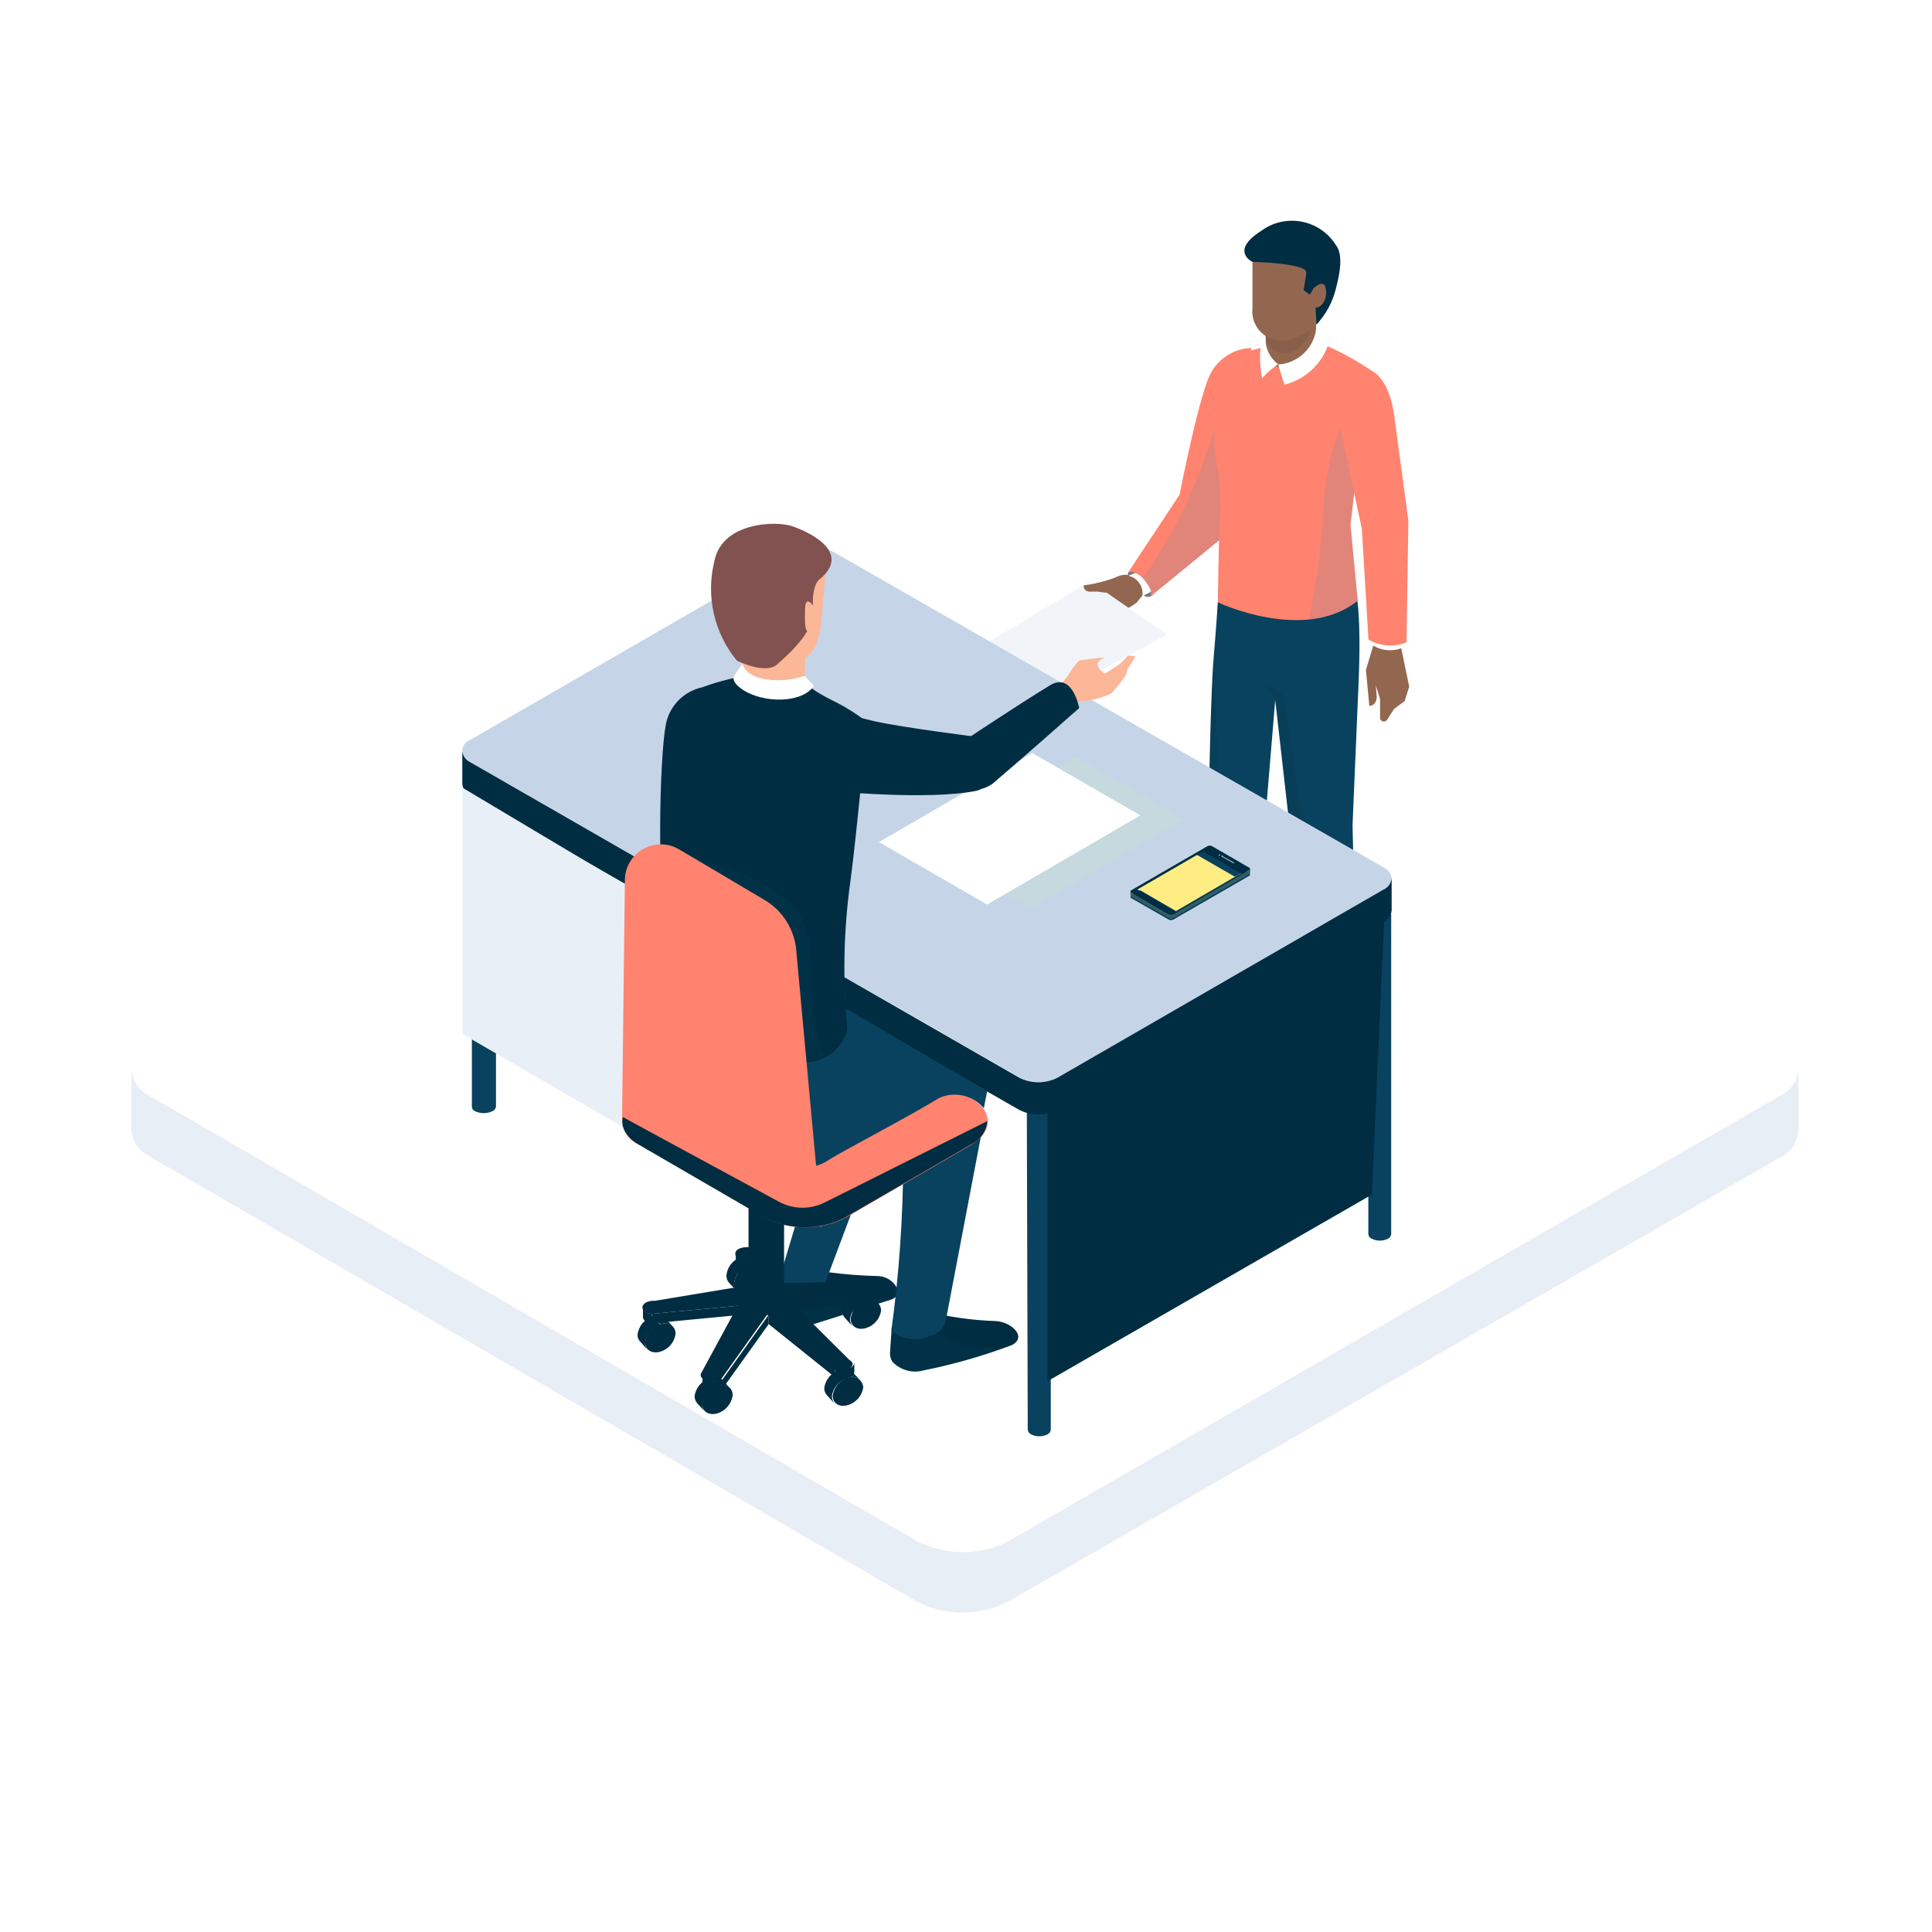 <svg width="250" height="250" xmlns="http://www.w3.org/2000/svg" xmlns:xlink="http://www.w3.org/1999/xlink">
 <g>
  <title>background</title>
 
 </g>
 <style type="text/css">.st0{fill:#B1C4D9;}
	.st1{fill:url(#SVGID_1_);}
	.st2{fill:#FFFFFF;}
	.st3{fill:#E8EEF5;}
	.st4{fill:url(#SVGID_2_);}
	.st5{fill:url(#SVGID_3_);}
	.st6{fill:#F1F5F9;}
	.st7{opacity:0.4;}
	.st8{fill:#E1E9F3;}
	.st9{opacity:0.2;}
	.st10{fill:#517FA2;}
	.st11{fill:#92B3CB;}
	.st12{fill:#FF836E;}
	.st13{fill:#D5E0EE;}
	.st14{fill:#FFEC83;}
	.st15{opacity:0.1;fill:#6C90B1;enable-background:new    ;}
	.st16{fill:#F7B7A9;}
	.st17{fill:#EAAEA0;}
	.st18{fill:#002D42;}
	.st19{fill:#09425E;}
	.st20{fill:#F8C4B8;}
	.st21{opacity:0.5;}
	.st22{fill:#504845;}
	.st23{fill:#FCB698;}
	.st24{fill:#E5ECF4;}
	.st25{fill:#81524F;}
	.st26{fill:#FAD4CC;}
	.st27{fill:#306D93;}
	.st28{fill:#C5D5E7;}
	.st29{fill:#D4E3E6;}
	.st30{fill:#8F644D;}
	.st31{fill:#DF9877;}
	.st32{opacity:0.2;fill:#6C90B1;enable-background:new    ;}
	.st33{fill:#6C90B1;}
	.st34{opacity:0.3;fill:#6C90B1;enable-background:new    ;}
	.st35{fill:#00272E;}
	.st36{fill:#CE994A;}
	.st37{opacity:0.3;}
	.st38{opacity:0.5;fill:#6C90B1;enable-background:new    ;}
	.st39{clip-path:url(#SVGID_5_);}
	.st40{fill:#787878;}
	.st41{fill:#92664F;}
	.st42{opacity:0.07;enable-background:new    ;}
	.st43{fill:url(#SVGID_6_);}
	.st44{fill:#C5D9DE;}
	.st45{fill:#E9EFF6;}
	.st46{clip-path:url(#SVGID_8_);}
	.st47{opacity:0.1;fill:#00586C;enable-background:new    ;}
	.st48{fill:#93BAC1;}
	.st49{fill:#335D64;}
	.st50{fill:#002135;}
	.st51{opacity:0.1;fill:#1D1D1B;enable-background:new    ;}
	.st52{fill:#F7CDB4;}
	.st53{opacity:0.15;enable-background:new    ;}
	.st54{fill:#F0F0F0;}
	.st55{fill:#F2F2F2;}
	.st56{opacity:0.7;}

#a
{
    animation-name: adiamondScale;
    animation-duration: 0;
   animation-fill-mode: forwards;
    transform-origin: bottom;
    transform-box: fill-box;
}
@keyframes adiamondScale {
    0%   { transform: scale(0); }
    
    
    1% { transform: scale(01); }
}
#b
{
    animation-name: b;
    animation-duration: 0;
   animation-fill-mode: forwards;
    transform-origin: bottom;
    transform-box: fill-box;
}
@keyframes b {
    0%   { transform: scale(0); }
    1%   { transform: scale(0); }
    
    2% { transform: scale(01); }
}
#ch3h
{
    animation: ch3h 1.5s linear infinite;
    animation-direction: alternate;
    transform-origin: bottom;
    transform-box: fill-box;
}
@keyframes ch3h {
    100%{transform: rotateZ(7deg);}
}
#ch3a1
{
    animation-name: ch3a1;
    animation-duration: 1.5s;
    animation-iteration-count: infinite;
    animation-direction: alternate;
    transform-origin: top;
    transform-box: fill-box;
}
@keyframes ch3a1 {
    100%{transform: rotateZ(10deg);}

}

#c,#c1
{
    animation-name: b;
    animation-duration: 0;
   animation-fill-mode: forwards;
    transform-origin: bottom;
    transform-box: fill-box;
}
@keyframes b {
    0%   { transform: scale(0); }
    1%   { transform: scale(0); }
    
    2% { transform: scale(01); }
}
#d,#d1
{
    animation-name: d;
    animation-duration: 0;
   animation-fill-mode: forwards;
    transform-origin: bottom;
    transform-box: fill-box;
}
@keyframes d {
    0%   { transform: scale(0); }
    2.5%   { transform: scale(0); }
    
    3% { transform: scale(01); }
}
#ch1a
{
    animation-name: ch1a;
    animation-duration: 3s;
    animation-iteration-count: infinite;
    animation-direction: alternate;
    transform-origin: left 10%;
    transform-box: fill-box;
}
@keyframes ch1a {
10%   { transform: rotateZ(0deg); }
100%   { transform: rotateZ(10deg); }

}
#e
{
    animation-name: e;
    animation-duration: 0;
   animation-fill-mode: forwards;
    transform-origin: bottom;
    transform-box: fill-box;
}
@keyframes e {
    0%   { transform: scale(0); }
    3%   { transform: scale(0); }
    
    3.5% { transform: scale(01); }
}
#ch2a
{
    animation-name: ch2a;
    animation-duration: 1.5s;
    animation-iteration-count: infinite;
    animation-direction: alternate;
    transform-origin: top;
    transform-box: fill-box;
}
@keyframes ch2a {
    100%{transform: rotateZ(10deg);}

}

#g,#g1
{
    animation-name: g;
    animation-duration: 0;
   animation-fill-mode: forwards;
    transform-origin: bottom;
    transform-box: fill-box;
}
@keyframes g {
    0%   { transform: scale(0); }
    3%   { transform: scale(0); }
    
    3.5% { transform: scale(01); }
}
#f
{
    animation-name: e;
    animation-duration: 0;
   animation-fill-mode: forwards;
    transform-origin: bottom;
    transform-box: fill-box;
}
@keyframes e {
    0%   { transform: scale(0); }
    3%   { transform: scale(0); }
    
    3.5% { transform: scale(01); }
}
#bulb  {
    animation-name: cdiamondOpacity;
    animation-duration:  10s;
    animation-direction: alternate;
    animation-iteration-count: infinite;
    animation-timing-function: ease-in-out;
    
}


@keyframes cdiamondOpacity {
    0%   { opacity: .8; }
    50%   { opacity: .3; }
    60%   { opacity: 1; }
    70%   { opacity: .3;}
    100%   { opacity: 1; }

}
#j
{
    animation-name: j;
    animation-duration: 0;
   animation-fill-mode: forwards;
    transform-origin: bottom;
    transform-box: fill-box;
}
@keyframes j {
    0%   { transform: scale(0); }
    3%   { transform: scale(0); }
    
    3.5% { transform: scale(01); }
}
#k
{
    animation-name: k;
    animation-duration: 0;
    animation-timing-function: ease-out;
   animation-fill-mode: forwards;
    transform-origin: bottom;
    transform-box: fill-box;
}
@keyframes k {
    0%   { transform: scale(0); }
    3%   { transform: scale(0); }
    
    3.5% { transform: scale(01); }
}
#qq {
    stroke-dasharray: 500px;
    stroke-dashoffset: 500px;
     
     animation: qq 0 linear infinite ;
 }
   @keyframes qq{
       
       from{
           stroke-dashoffset:100;}
}
#h,#h1
{
    animation-name: i;
    animation-duration: 0;
   animation-fill-mode: forwards;
    transform-origin: bottom;
    transform-box: fill-box;
}
@keyframes i {
    0%   { transform: scale(0); }
    3.5%   { transform: scale(0); }
    
    4% { transform: scale(01); }
}
#i,#i1
{
    animation-name: i1;
    animation-duration: 0;
    animation-timing-function: ease-out;
   animation-fill-mode: forwards;
    transform-origin: bottom;
    transform-box: fill-box;
}
@keyframes i1 {
    0%   { transform: scale(0); }
    4%   { transform: scale(0); }
    
    4.5% { transform: scale(01); }
}
#s
{
    animation-name: s;
    animation-duration: 0;
   animation-fill-mode: forwards;
    transform-origin: bottom;
    transform-box: fill-box;
}
@keyframes s {
    0%   { transform: scale(0); }
    14%   { transform: scale(0); }
    
    15% { transform: scale(01); }
}
#s1
{
    animation-name: sss;
    animation-duration: 0;
   animation-fill-mode: forwards;
    transform-origin: bottom;
    transform-box: fill-box;
}
@keyframes sss {
    0%   { transform: scale(0); }
    1%   { transform: scale(0); }
    
    2% { transform: scale(01); }
}
#u{
    animation-name: s;
    animation-duration: 0;
    animation-timing-function: ease-out;
   animation-fill-mode: forwards;
    transform-origin: bottom;
    transform-box: fill-box;
}
@keyframes s {
    0%   { transform: scale(0); }
    5%   { transform: scale(0); }
    
    5.4% { transform: scale(01); }
}
#ch4h
{
    animation: ch4h 1.5s linear infinite;
    animation-direction: alternate;
    transform-origin: bottom;
    transform-box: fill-box;
}
@keyframes ch4h {
    100%{transform: rotateZ(4deg);}
}
#ch4a
{
    animation-name: ch4a;
    animation-duration: 1.5s;
    animation-iteration-count: infinite;
    animation-direction: alternate;
    transform-origin: top;
    transform-box: fill-box;
}
@keyframes ch4a {
    0%{transform: rotateZ(0deg);}
    40%{transform: rotateZ(0deg);}
    100%{transform: rotateZ(5deg);}

}
#ch5a1
{
    animation-name: ch5a;
    animation-duration: 1.5s;
    animation-iteration-count: infinite;
    animation-direction: alternate;
    transform-origin: right top;
    transform-box: fill-box;
}
@keyframes ch5a {
    0%{transform: rotateZ(0deg);}
    40%{transform: rotateZ(0deg);}
    100%{transform: rotateZ(-25deg);}

}
#ch6h
{
    animation: ch6h 1.5s linear infinite;
    animation-direction: alternate;
    transform-origin: bottom;
    transform-box: fill-box;
}
@keyframes ch6h {
    100%{transform: rotateZ(-6deg);}
}
#m
{
    animation-name: m;
    animation-duration: 0;
    animation-timing-function: ease-out;
   animation-fill-mode: forwards;
    transform-origin: bottom;
    transform-box: fill-box;
}
@keyframes m {
    0%   { transform: scale(0); }
    5.4%   { transform: scale(0); }
    
    5.8% { transform: scale(01); }
}
#n
{
    animation-name: n;
    animation-duration: 0;
    animation-timing-function: ease-out;
   animation-fill-mode: forwards;
    transform-origin: bottom;
    transform-box: fill-box;
}
@keyframes n {
    0%   { transform: scale(0); }
    6.2%   { transform: scale(0); }
    
    6.6% { transform: scale(01); }
}
#l
{
    animation-name: l;
    animation-duration: 0;
    animation-timing-function: ease-out;
   animation-fill-mode: forwards;
    transform-origin: bottom;
    transform-box: fill-box;
}
@keyframes l {
    0%   { transform: scale(0); }
    6.2%   { transform: scale(0); }
    
    6.6% { transform: scale(01); }
}
#o
{
    animation-name: o;
    animation-duration: 0;
    animation-timing-function: ease-out;
   animation-fill-mode: forwards;
    transform-origin: bottom;
    transform-box: fill-box;
}
@keyframes o {
    0%   { transform: scale(0); }
    6.6%   { transform: scale(0); }
    
    7% { transform: scale(01); }
}
#a2
{
    animation-name: o;
    animation-duration: 0;
    animation-timing-function: ease-out;
   animation-fill-mode: forwards;
    transform-origin: bottom;
    transform-box: fill-box;
}
@keyframes a2 {
    0%   { transform: scale(0); }
    6.6%   { transform: scale(0); }
    
    7% { transform: scale(01); }
}
#t
{
    animation-name: t;
    animation-duration: 0;
    animation-timing-function: ease-out;
   animation-fill-mode: forwards;
    transform-origin: bottom;
    transform-box: fill-box;
}
@keyframes t {
    0%   { transform: scale(0); }
    7%   { transform: scale(0); }
    
    7.4% { transform: scale(01); }
}
#v,#v1
{
    animation-name: v;
    animation-duration: 0;
    animation-timing-function: ease-out;
   animation-fill-mode: forwards;
    transform-origin: bottom;
    transform-box: fill-box;
}
@keyframes v {
    0%   { transform: scale(0); }
    7.4%   { transform: scale(0); }
    
    7.8% { transform: scale(01); }
}
#s2
{
    animation-name: s2;
    animation-duration: 0;
    animation-timing-function: ease-out;
   animation-fill-mode: forwards;
    transform-origin: bottom;
    transform-box: fill-box;
}
@keyframes s2 {
    0%   { transform: scale(0); }
    7.6%   { transform: scale(0); }
    
    8% { transform: scale(01); }
}
#w,#w1
{
    animation-name: w;
    animation-duration: 0;
    animation-timing-function: ease-out;
   animation-fill-mode: forwards;
    transform-origin: bottom;
    transform-box: fill-box;
}
@keyframes w {
    0%   { transform: scale(0); }
    7.8%   { transform: scale(0); }
    
    8.2% { transform: scale(01); }
}
#r
{
    animation-name: r;
    animation-duration: 0;
    animation-timing-function: ease-out;
   animation-fill-mode: forwards;
    transform-origin: bottom;
    transform-box: fill-box;
}
@keyframes r {
    0%   { transform: scale(0); }
    8%   { transform: scale(0); }
    
    8.4% { transform: scale(01); }
}
#text5
{
    animation-name: text5;
    animation-duration: 0;
    animation-timing-function: ease-out;
   animation-fill-mode: forwards;
    transform-origin: bottom;
    transform-box: fill-box;
}
@keyframes text5 {
    0%   { transform: scale(0); }
    8.4%   { transform: scale(0); }
    
    8.8% { transform: scale(01); }
}
#x,#x1
{
    animation-name: x;
    animation-duration: 0;
    animation-timing-function: ease-out;
   animation-fill-mode: forwards;
    transform-origin: bottom;
    transform-box: fill-box;
}
@keyframes x {
    0%   { transform: scale(0); }
    8.2%   { transform: scale(0); }
    
    8.6% { transform: scale(01); }
}
#y,#y1
{
    animation-name: y;
    animation-duration: 0;
    animation-timing-function: ease-out;
   animation-fill-mode: forwards;
    transform-origin: bottom;
    transform-box: fill-box;
}
@keyframes y {
    0%   { transform: scale(0); }
    8.2%   { transform: scale(0); }
    
    8.6% { transform: scale(01); }
}
#ch6
{
    animation-name: ch6;
    animation-duration: 0;
    animation-timing-function: ease-out;
   animation-fill-mode: forwards;
    transform-origin: bottom;
    transform-box: fill-box;
}
@keyframes ch6 {
    0%   { transform: scale(0); }
    8.5%   { transform: scale(0); }
    
    8.8% { transform: scale(01); }
}
#mm
{
    animation-name: mm;
    animation-duration: 0;
    animation-timing-function: ease-out;
   animation-fill-mode: forwards;
    transform-origin: bottom;
    transform-box: fill-box;
}
@keyframes mm {
    0%   { transform: scale(0); }
    8.2%   { transform: scale(0); }
    
    8.6% { transform: scale(01); }
}
#graph1
{
    animation-name: gh1;
    animation-duration: 20s;
    animation-timing-function: ease-out;
    animation-iteration-count: infinite;
    transform-origin: bottom;
    transform-box: fill-box;
}
@keyframes gh1 {
    0%   { transform: translate(0px); }
    8.2%   { transform: translate(0px); }
    
    8.6% { transform: translate(10px, 10px); }
    20.6% { transform: translate(10px, 10px); }
    100%   { transform: translate(0px,0px); }
}
#ph2
{
    animation-name: ph2;
    animation-duration: 20s;
    animation-timing-function: ease-out;
    animation-iteration-count: infinite;
    transform-origin: bottom;
    transform-box: fill-box;
}
@keyframes ph2 {
    0%   { transform: translateY(-20px); }
    8.2%   { transform: translateY(-20px); }
    
    8.6% { transform: translateY(10px); }
    20.6% { transform: translateY(10px); }
    100%   { transform: translateY(-20px); }
}

#mm1
{
    animation-name: mm1;
    animation-duration: 0;
    animation-timing-function: ease-out;
   animation-fill-mode: forwards;
    transform-origin: bottom;
    transform-box: fill-box;
}
@keyframes mm1 {
    0%   { transform: scale(0); }
    9%   { transform: scale(0); }
    
    9.4% { transform: scale(01); }
}
#mm2
{
    animation-name: mm2;
    animation-duration: 0;
    animation-timing-function: ease-out;
   animation-fill-mode: forwards;
    transform-origin: bottom;
    transform-box: fill-box;
}
@keyframes mm2 {
    0%   { transform: scale(0); }
    9.4%   { transform: scale(0); }
    
    9.8% { transform: scale(01); }
}
#mm3
{
    animation-name: mm3;
    animation-duration: 0;
    animation-timing-function: ease-out;
   animation-fill-mode: forwards;
    transform-origin: bottom;
    transform-box: fill-box;
}
@keyframes mm3 {
    0%   { transform: scale(0); }
    9.8%   { transform: scale(0); }
    
    10.2% { transform: scale(01); }
}
#ch7
{
    animation-name: ch7;
    animation-duration: 0;
    animation-timing-function: ease-out;
   animation-fill-mode: forwards;
    transform-origin: bottom;
    transform-box: fill-box;
}
@keyframes ch7 {
    0%   { transform: scale(0); }
    8.6%   { transform: scale(0); }
    
    9% { transform: scale(01); }
}
#nnarm
{
    animation: nnarm 1.5s linear infinite;
    animation-direction: alternate;
    transform-origin: left right;
    transform-box: fill-box;
}
@keyframes nnarm {
    100%{transform: rotateZ(-6deg);}
}
#nnhead
{
    animation: nnhead 1.5s linear infinite;
    animation-direction: alternate;
    transform-origin: bottom;
    transform-box: fill-box;
}
@keyframes nnhead {
    100%{transform: rotateZ(6deg);}
}
#ch8
{
    animation-name: ch8;
    animation-duration: 0;
    animation-timing-function: ease-out;
   animation-fill-mode: forwards;
    transform-origin: bottom;
    transform-box: fill-box;
}
@keyframes ch8 {
    0%   { transform: scale(0); }
    9%   { transform: scale(0); }
    
    9.4% { transform: scale(01); }
}
#line91 {
    stroke-dasharray: 800px;
    stroke-dashoffset: 800px;
     
     animation: line91 0 linear  infinite ;
 }
   @keyframes line91{
       
       from{
           stroke-dashoffset:100;}
}
#line66 {

    stroke-dasharray: 800px;
    stroke-dashoffset: 800px;
     
     animation: line66 20s  linear  infinite ;
 }
   @keyframes line66{
       
       from{
           stroke-dashoffset:100;}
          
}
#line88 {
    stroke-dasharray: 800px;
    stroke-dashoffset: 800px;
     
     animation: line88 0 linear  infinite ;
 }
   @keyframes line88{
       
       from{
           stroke-dashoffset:100;}
}
#line22 {
    stroke-dasharray: 800px;
    stroke-dashoffset: 800px;
     
     animation: line22 0 linear  infinite ;
 }
   @keyframes line22{
       
       from{
           stroke-dashoffset:100;}
}
#line77 {
    stroke-dasharray: 800px;
    stroke-dashoffset: 800px;
     
     animation: line77 0 linear  infinite ;
 }
   @keyframes line77{
       
       from{
           stroke-dashoffset:100;}
}

#pg1
{
    animation-name: ph1;
    animation-duration: 0;
    animation-timing-function: ease-out;
   animation-fill-mode: forwards;
    transform-origin: bottom right;
    transform-box: fill-box;
}
@keyframes ph1 {
    0%   { transform: scale(0); }
    9.4%   { transform: scale(0); }
    
    9.8% { transform: scale(01); }
}
#ch8a,#ch8a2
{
    animation-name: ch8a;
    animation-duration: 0;
    animation-iteration-count: infinite;
    animation-direction: alternate;
    transform-origin: left top;
    transform-box: fill-box;
}
@keyframes ch8a {
    0%{transform: rotateZ(0deg);}
    11%{transform: rotateZ(0deg);}
    15%{transform: rotateZ(-8deg);}
    20%{transform: rotateZ(-8deg);}
    25%{transform: rotateZ(0deg);}
    30%{transform: rotateZ(0deg);}
    35%{transform: rotateZ(-8deg);}
    40%{transform: rotateZ(-8deg);}
    45%{transform: rotateZ(0deg);}
    50%{transform: rotateZ(0deg);}
    55%{transform: rotateZ(-8deg);}
    60%{transform: rotateZ(-8deg);}
    65%{transform: rotateZ(0deg);}
    70%{transform: rotateZ(0deg);}
    75%{transform: rotateZ(-8deg);}
    80%{transform: rotateZ(-8deg);}
    85%{transform: rotateZ(0deg);}
    90%{transform: rotateZ(0deg);}
    
    

}
#pg4
{
    animation-name: ph4;
    animation-duration: 0;
    animation-timing-function: ease-out;
   animation-fill-mode: forwards;
    transform-origin: bottom ;
    transform-box: fill-box;
}
@keyframes ph4 {
    0%   { transform: scale(0); }
    10.6%   { transform: scale(0); }
    
    11.4% { transform: scale(01); }
    15%{transform: translateY(-3.6px);}
    20%{transform: translateY(-3.6px);}
    25%{transform: translateY(0px);}
    30%{transform: translateY(0px);}
    35%{transform: translateY(-3.6px);}
    40%{transform: translateY(-3.6px);}
    45%{transform: translateY(0px);}
    50%{transform: translateY(0px);}
    55%{transform: translateY(-3.6px);}
    60%{transform: translateY(-3.6px);}
    65%{transform: translateY(0px);}
    70%{transform: translateY(0px);}
    75%{transform: translateY(-3.6px);}
    80%{transform: translateY(-3.6px);}
    85%{transform: translateY(0px);}
    90%{transform: translateY(0px);}

}

#pg2
{
    animation-name: ph2;
    animation-duration: 0;
    animation-timing-function: ease-out;
   animation-fill-mode: forwards;
    transform-origin: bottom ;
    transform-box: fill-box;
}
@keyframes ph2 {
    0%   { transform: scale(0); }
    10%   { transform: scale(0); }
    
    10.4% { transform: scale(01); }
}
#pg3
{
    animation-name: ph3;
    animation-duration: 0;
    animation-timing-function: ease-out;
   animation-fill-mode: forwards;
    transform-origin: bottom ;
    transform-box: fill-box;
}
@keyframes ph3 {
    0%   { transform: scale(0); }
    10.2%   { transform: scale(0); }
    
    10.7% { transform: scale(01); }
}

#q1
{
    animation-name: q1;
    animation-duration: 0;
    animation-timing-function: ease-out;
   animation-fill-mode: forwards;
    transform-origin: bottom;
    transform-box: fill-box;
}
@keyframes q1 {
    0%   { transform: scale(0); }
    9.8%   { transform: scale(0); }
    
    10.2% { transform: scale(01); }
}
#z
{
    animation-name: z;
    animation-duration: 0;
    animation-timing-function: ease-out;
   animation-fill-mode: forwards;
    transform-origin: bottom;
    transform-box: fill-box;
}
@keyframes z {
    0%   { transform: scale(0); }
    9.4%   { transform: scale(0); }
    
    9.8% { transform: scale(01); }
}
#a4,#aa1
{
    animation-name: a4;
    animation-duration: 0;
    animation-timing-function: ease-out;
   animation-fill-mode: forwards;
    transform-origin: bottom;
    transform-box: fill-box;
}
@keyframes a4 {
    0%   { transform: scale(0); }
    9.8%   { transform: scale(0); }
    
    10.2% { transform: scale(01); }
}

#b4,#ab1
{
    animation-name: b4;
    animation-duration: 0;
    animation-timing-function: ease-out;
   animation-fill-mode: forwards;
    transform-origin: bottom;
    transform-box: fill-box;
}
@keyframes b4 {
    0%   { transform: scale(0); }
    10.2%   { transform: scale(0); }
    
    10.6% { transform: scale(01); }
}

#c4,#ac1
{
    animation-name: c4;
    animation-duration: 0;
    animation-timing-function: ease-out;
   animation-fill-mode: forwards;
    transform-origin: bottom;
    transform-box: fill-box;
}
@keyframes c4 {
    0%   { transform: scale(0); }
    10.6%   { transform: scale(0); }
    
    11% { transform: scale(01); }
}
#ee
{
    animation-name: ee;
    animation-duration: 0;
    animation-timing-function: ease-out;
   animation-fill-mode: forwards;
    transform-origin: bottom;
    transform-box: fill-box;
}
@keyframes ee {
    0%   { transform: scale(0); }
    9.8%   { transform: scale(0); }
    
    10.2% { transform: scale(01); }
}
#ff
{
    animation-name: ff;
    animation-duration: 0;
    animation-timing-function: ease-out;
   animation-fill-mode: forwards;
    transform-origin: bottom;
    transform-box: fill-box;
}
@keyframes ff {
    0%   { transform: scale(0); }
    10.2%   { transform: scale(0); }
    
    10.6% { transform: scale(01); }
}
#ee1
{
    animation-name: ee1;
    animation-duration: 0;
    animation-timing-function: ease-out;
   animation-fill-mode: forwards;
    transform-origin: center;
    transform-box: fill-box;
}
@keyframes ee1 {
    0%   { transform: scale(0); }
    10.6%   { transform: scale(0); }
    
    11% { transform: scale(01); }
}
#e4
{
    animation-name: e4;
    animation-duration: 0;
    animation-timing-function: ease-out;
   animation-fill-mode: forwards;
    transform-origin: center;
    transform-box: fill-box;
}
@keyframes e4 {
    0%   { transform: scale(0); }
    10.6%   { transform: scale(0); }
    
    11% { transform: scale(01); }
}
#ee2
{
    animation-name: ee2;
    animation-duration: 0;
    animation-timing-function: ease-out;
   animation-fill-mode: forwards;
    transform-origin: center;
    transform-box: fill-box;
}
@keyframes ee2 {
    0%   { transform: scale(0); }
    11%   { transform: scale(0); }
    
    11.4% { transform: scale(01); }
    40%   { transform: scale(1); }
    41%   { transform: scale(0); }
    
    45% { transform: scale(0); }
    46%   { transform: scale(1); }
    60%   { transform: scale(1); }
    61%   { transform: scale(0); }
    70%   { transform: scale(0); }
    71%   { transform: scale(1); }
    80%   { transform: scale(1); }
    81%   { transform: scale(0); }
    90%   { transform: scale(0); }
    91%   { transform: scale(1); }
    
    100% { transform: scale(1); }
}
#d4
{
    animation-name: d4;
    animation-duration: 0;
    animation-timing-function: ease-out;
   animation-fill-mode: forwards;
    transform-origin: center;
    transform-box: fill-box;
}
@keyframes d4 {
    0%   { transform: scale(0); }
    11%   { transform: scale(0); }
    
    11.4% { transform: scale(01); }
}
#ee3
{
    animation-name: ee3;
    animation-duration: 0;
    animation-timing-function: ease-out;
   animation-fill-mode: forwards;
    transform-origin: center;
    transform-box: fill-box;
}
@keyframes ee3 {
    0%   { transform: scale(0); }
    11.4%   { transform: scale(0); }
    
    11.8% { transform: scale(01); }
}
#f4
{
    animation-name: f4;
    animation-duration: 0;
    animation-timing-function: ease-out;
   animation-fill-mode: forwards;
    transform-origin: center;
    transform-box: fill-box;
}
@keyframes f4 {
    0%   { transform: scale(0); }
    11.4%   { transform: scale(0); }
    
    11.8% { transform: scale(01); }
}
#mm4
{
    animation-name: mm4;
    animation-duration: 0;
    animation-timing-function: ease-out;
   animation-fill-mode: forwards;
    transform-origin: center;
    transform-box: fill-box;
}
@keyframes mm4 {
    0%   { transform: scale(0); }
    11.4%   { transform: scale(0); }
    
    11.8% { transform: scale(01); }
}
#ee4
{
    animation-name: ee4;
    animation-duration: 0;
    animation-timing-function: ease-out;
   animation-fill-mode: forwards;
    transform-origin: center;
    transform-box: fill-box;
}
@keyframes ee4 {
    0%   { transform: scale(0); }
    11.8%   { transform: scale(0); }
    
    12.2% { transform: scale(01); }
}
#g4
{
    animation-name: g4;
    animation-duration: 0;
    animation-timing-function: ease-out;
   animation-fill-mode: forwards;
    transform-origin: center;
    transform-box: fill-box;
}
@keyframes g4 {
    0%   { transform: scale(0); }
    11.8%   { transform: scale(0); }
    
    12.2% { transform: scale(01); }
}
#ee5
{
    animation-name: ee5;
    animation-duration: 0;
    animation-timing-function: ease-out;
   animation-fill-mode: forwards;
    transform-origin: center;
    transform-box: fill-box;
}
@keyframes ee5 {
    0%   { transform: scale(0); }
    12.6%   { transform: scale(0); }
    
    13% { transform: scale(01); }
}
#text2
{
    animation-name: text2;
    animation-duration: 0;
    animation-timing-function: ease-out;
   animation-fill-mode: forwards;
    transform-origin: center;
    transform-box: fill-box;
}
@keyframes text2 {
    0%   { transform: scale(0); }
    12.6%   { transform: scale(0); }
    
    13% { transform: scale(01); }
}
#text22
{
    animation-name: text22;
    animation-duration: 0;
    animation-timing-function: ease-out;
   animation-fill-mode: forwards;
    transform-origin: center;
    transform-box: fill-box;
}
@keyframes text22 {
    0%   { transform: scale(0); }
    13%   { transform: scale(0); }
    
    13.4% { transform: scale(01); }
}
#ee6
{
    animation-name: ee6;
    animation-duration: 0;
    animation-timing-function: ease-out;
   animation-fill-mode: forwards;
    transform-origin: center;
    transform-box: fill-box;
}
@keyframes ee6 {
    0%   { transform: scale(0); }
    13.4%   { transform: scale(0); }
    
    13.8% { transform: scale(01); }
    30%   { transform: scale(1); }
    31%   { transform: scale(0); }
    
    35% { transform: scale(0); }
    36%   { transform: scale(1); }
    50%   { transform: scale(1); }
    51%   { transform: scale(0); }
    60%   { transform: scale(0); }
    61%   { transform: scale(1); }
    70%   { transform: scale(1); }
    71%   { transform: scale(0); }
    80%   { transform: scale(0); }
    81%   { transform: scale(1); }
    
    100% { transform: scale(1); }
}
#h4
{
    animation-name: h4;
    animation-duration: 0;
    animation-timing-function: ease-out;
   animation-fill-mode: forwards;
    transform-origin: center;
    transform-box: fill-box;
}
@keyframes h4 {
    0%   { transform: scale(0); }
    13.4%   { transform: scale(0); }
    
    13.8% { transform: scale(01); }
}
#i4
{
    animation-name: i4;
    animation-duration: 0;
    animation-timing-function: ease-out;
   animation-fill-mode: forwards;
    transform-origin: center;
    transform-box: fill-box;
}
@keyframes i4 {
    0%   { transform: scale(0); }
    13.8%   { transform: scale(0); }
    
    14.2% { transform: scale(01); }
}
#m4
{
    animation-name: m4;
    animation-duration: 0;
    animation-timing-function: ease-out;
   animation-fill-mode: forwards;
    transform-origin: center;
    transform-box: fill-box;
}
@keyframes m4 {
    0%   { transform: scale(0); }
    14.2%   { transform: scale(0); }
    
    14.6% { transform: scale(01); }
}
#n4
{
    animation-name: n4;
    animation-duration: 0;
    animation-timing-function: ease-out;
   animation-fill-mode: forwards;
    transform-origin: center;
    transform-box: fill-box;
}
@keyframes n4 {
    0%   { transform: scale(0); }
    14.6%   { transform: scale(0); }
    
    15% { transform: scale(01); }
}
#o4
{
    animation-name: o4;
    animation-duration: 0;
    animation-timing-function: ease-out;
   animation-fill-mode: forwards;
    transform-origin: center;
    transform-box: fill-box;
}
@keyframes o4 {
    0%   { transform: scale(0); }
    15%   { transform: scale(0); }
    
    15.4% { transform: scale(01); }
}
#j4
{
    animation-name: j4;
    animation-duration: 0;
    animation-timing-function: ease-out;
   animation-fill-mode: forwards;
    transform-origin: center;
    transform-box: fill-box;
}
@keyframes j4 {
    0%   { transform: scale(0); }
    15.6%   { transform: scale(0); }
    
    16.2% { transform: scale(01); }
}
#l4
{
    animation-name: l4;
    animation-duration: 0;
    animation-timing-function: ease-out;
   animation-fill-mode: forwards;
    transform-origin: center;
    transform-box: fill-box;
}
@keyframes l4 {
    0%   { transform: scale(0); }
    16.2%   { transform: scale(0); }
    
    16.8% { transform: scale(1); }
    40%   { transform: scale(1); }
    41%   { transform: scale(0); }
    
    45% { transform: scale(0); }
    46%   { transform: scale(1); }
    60%   { transform: scale(1); }
    61%   { transform: scale(0); }
    70%   { transform: scale(0); }
    71%   { transform: scale(1); }
    80%   { transform: scale(1); }
    81%   { transform: scale(0); }
    90%   { transform: scale(0); }
    91%   { transform: scale(1); }
    
    100% { transform: scale(1); }
}
#k4
{
    animation-name: k4;
    animation-duration: 0;
    animation-timing-function: ease-out;
   animation-fill-mode: forwards;
    transform-origin: center;
    transform-box: fill-box;
}
@keyframes k4 {
    0%   { transform: scale(0); }
    16.8%   { transform: scale(0); }
    
    17.4% { transform: scale(01); }
    30%   { transform: scale(1); }
    31%   { transform: scale(0); }
    
    35% { transform: scale(0); }
    36%   { transform: scale(1); }
    50%   { transform: scale(1); }
    51%   { transform: scale(0); }
    60%   { transform: scale(0); }
    61%   { transform: scale(1); }
    70%   { transform: scale(1); }
    71%   { transform: scale(0); }
    80%   { transform: scale(0); }
    81%   { transform: scale(1); }
    
    100% { transform: scale(1); }
}
#v4
{
    animation-name: v4;
    animation-duration: 0;
    animation-timing-function: ease-out;
   animation-fill-mode: forwards;
    transform-origin: center;
    transform-box: fill-box;
}
@keyframes v4 {
    0%   { transform: scale(0); }
    17.4%   { transform: scale(0); }
    
    18% { transform: scale(01); }
}
#p4
{
   animation-fill-mode: forwards;;
    transform-origin: center;
    transform-box: fill-box;
}
@keyframes p4 {
    0%   { transform: scale(0); }
    18%   { transform: scale(0); }
    
    18.6% { transform: scale(01); }
}
#t4
{
   animation-fill-mode: forwards;  ;
    transform-origin: center;
    transform-box: fill-box;
}
@keyframes t4 {
    0%   { transform: scale(0); }
    18.6%   { transform: scale(0); }
    
    19.2% { transform: scale(01); }
}
#r4
{
   animation-fill-mode: forwards; ;
    transform-origin: center;
    transform-box: fill-box;
}
@keyframes r4 {
    0%   { transform: scale(0); }
    18.6%   { transform: scale(0); }
    
    19.2% { transform: scale(01); }
}
#q4
{
   animation-fill-mode: forwards; ;
    transform-origin: center;
    transform-box: fill-box;
}
@keyframes q4 {
    0%   { transform: scale(0); }
    19.2%   { transform: scale(0); }
    
    19.8% { transform: scale(01); }
}
#s4
{
   animation-fill-mode: forwards; ;
    transform-origin: center;
    transform-box: fill-box;
}
@keyframes s4 {
    0%   { transform: scale(0); }
    19.8%   { transform: scale(0); }
    
    20.4% { transform: scale(01); }
}
#u4
{
   animation-fill-mode: forwards; ;
    transform-origin: center;
    transform-box: fill-box;
}
@keyframes u4 {
    0%   { transform: scale(0); }
    20.4%   { transform: scale(0); }
    
    21% { transform: scale(01); }
}
#text3
{
   animation-fill-mode: forwards;te  ;
    transform-origin: center;
    transform-box: fill-box;
}
@keyframes text3 {
    0%   { transform: scale(0); }
    21.6%   { transform: scale(0); }
    
    22.2% { transform: scale(01); }
}
#text33
{
   animation-fill-mode: forwards;ite  ;
    transform-origin: center;
    transform-box: fill-box;
}
@keyframes text33 {
    0%   { transform: scale(0); }
    22.2%   { transform: scale(0); }
    
    22.8% { transform: scale(01); }
}
#ii
{
    animation-name: ii;
    animation-duration: 0;
    animation-timing-function: ease-out;
   animation-fill-mode: forwards;
    transform-origin: bottom;
    transform-box: fill-box;
}
@keyframes ii {
    0%   { transform: scale(0); }
    11%   { transform: scale(0); }
    
    11.4% { transform: scale(01); }
}


#jj
{
    animation-name: jj;
    animation-duration: 0;
    animation-timing-function: ease-out;
   animation-fill-mode: forwards;
    transform-origin: bottom;
    transform-box: fill-box;
}
@keyframes jj {
    0%   { transform: scale(0); }
    11.4%   { transform: scale(0); }
    
    11.8% { transform: scale(01); }
}
#jjarm
{
    animation: jjarm 1.5s linear infinite;
    animation-direction: alternate;
    transform-origin: right;
    transform-box: fill-box;
}
@keyframes jjarm {
    70%{transform: rotateZ(10deg);}
    100%{transform: rotateZ(10deg);}
}
#kkarm
{
    animation: kkarm 1.5s linear infinite;
    animation-direction: alternate;
    transform-origin: right top;
    transform-box: fill-box;
}
@keyframes kkarm {
    80%{transform: rotateZ(8deg);}
    100%{transform: rotateZ(8deg);}
}
#kk
{
    animation-name: kk;
    animation-duration: 0;
    animation-timing-function: ease-out;
   animation-fill-mode: forwards;
    transform-origin: bottom;
    transform-box: fill-box;
}
@keyframes kk {
    0%   { transform: scale(0); }
    11.8%   { transform: scale(0); }
    
    12.2% { transform: scale(01); }
}
#ch9
{
    animation-name: kk;
    animation-duration: 0;
    animation-timing-function: ease-out;
   animation-fill-mode: forwards;
    transform-origin: bottom;
    transform-box: fill-box;
}
@keyframes kk {
    0%   { transform: scale(0); }
    12.2%   { transform: scale(0); }
    
    12.6% { transform: scale(01); }
}
#ch9arm

{
    animation-name: ch9a;
    animation-duration: 1.5s;
    animation-iteration-count: infinite;
    animation-direction: alternate;
    transform-origin:  top top;
    transform-box: fill-box;
}
@keyframes ch9a {
    0%{transform: rotateZ(0deg);}
    40%{transform: rotateZ(0deg);}
    80%{transform: rotateZ(10deg);}
    100%{transform: rotateZ(10deg);}

}
#ch10arm
{
    animation-name: ch10a;
    animation-duration: 1.5s;
    animation-iteration-count: infinite;
    animation-direction: alternate;
    transform-origin: right top;
    transform-box: fill-box;
}
@keyframes ch10a {
    0%{transform: rotateZ(0deg);}
    40%{transform: rotateZ(0deg);}
    80%{transform: rotateZ(-10deg);}
    100%{transform: rotateZ(-10deg);}

}
#n4a
{
    animation-name: n4a;
    animation-duration: 2s;
    animation-iteration-count: infinite;
    animation-direction: alternate;
    transform-origin: right top;
    transform-box: fill-box;
}
@keyframes n4a {
    0%{transform: rotateZ(0deg);}
    40%{transform: rotateZ(0deg);}
    70%{transform: rotateZ(-10deg);}
    100%{transform: rotateZ(-10deg);}

}

#table1
{
    animation-name: kk;
    animation-duration: 0;
    animation-timing-function: ease-out;
   animation-fill-mode: forwards;
    transform-origin: bottom;
    transform-box: fill-box;
}
@keyframes kk {
    0%   { transform: scale(0); }
    2%   { transform: scale(0); }
    
    3% { transform: scale(01); }
}
#aa
{
    animation-name:aa;
    animation-duration: 0;
    animation-timing-function: ease-out;
   animation-fill-mode: forwards;
    transform-origin: bottom;
    transform-box: fill-box;
}
@keyframes aa {
    0%   { transform: scale(0); }
    12.2%   { transform: scale(0); }
    
    12.6% { transform: scale(01); }
}
#mobile
{
    animation-name: mobile;
    animation-duration: 0;
    animation-timing-function: ease-out;
   animation-fill-mode: forwards;
    transform-origin: bottom;
    transform-box: fill-box;
}
@keyframes mobile {
    0%   { transform: scale(0); }
    5%   { transform: scale(0); }
    
    6% { transform: scale(01); }
}
#ff2
{
    animation-name: ff2;
    animation-duration: 0;
    animation-timing-function: ease-out;
   animation-fill-mode: forwards;
    transform-origin: bottom;
    transform-box: fill-box;
}
@keyframes ff2 {
    0%   { transform: scale(0); }
    12.2%   { transform: scale(0); }
    
    12.6% { transform: scale(01); }
}
#ff1
{
    animation-name: ff1;
    animation-duration: 0;
    animation-timing-function: ease-out;
   animation-fill-mode: forwards;
    transform-origin: bottom;
    transform-box: fill-box;
}
@keyframes ff1 {
    0%   { transform: scale(0); }
    12.6%   { transform: scale(0); }
    
    13% { transform: scale(01); }
}
#ch10
{
    animation-name: ch10;
    animation-duration: 0;
    animation-timing-function: ease-out;
   animation-fill-mode: forwards;
    transform-origin: bottom;
    transform-box: fill-box;
}
@keyframes ch10 {
    0%   { transform: scale(0); }
    5%   { transform: scale(0); }
    
    6% { transform: scale(01); }
}
#ch11h
{
    animation: ch11h 1.5s linear infinite;
    animation-direction: alternate;
    transform-origin: bottom;
    transform-box: fill-box;
}
@keyframes ch11h {
   
    100%{transform: rotateZ(6deg);}
}
#ch11
{
    animation-name: ch11;
    animation-duration: 0;
    animation-timing-function: ease-out;
   animation-fill-mode: forwards;
    transform-origin: bottom;
    transform-box: fill-box;
}
@keyframes ch11 {
    0%   { transform: scale(0); }
    12.6%   { transform: scale(0); }
    
    13% { transform: scale(01); }
}
#ch12
{
    animation-name: ch12;
    animation-duration: 0;
    animation-timing-function: ease-out;
   animation-fill-mode: forwards;
    transform-origin: bottom;
    transform-box: fill-box;
}
@keyframes ch12 {
    0%   { transform: scale(0); }
    13%   { transform: scale(0); }
    
    13.4% { transform: scale(01); }
}
#ch12h
{
    animation: ch12h 1.5s linear infinite;
    animation-direction: alternate;
    transform-origin: bottom;
    transform-box: fill-box;
}
@keyframes ch12h {
   
    100%{transform: rotateZ(-6deg);}
}
#ch13
{
    animation-name: ch13;
    animation-duration: 0;
    animation-timing-function: ease-out;
   animation-fill-mode: forwards;
    transform-origin: bottom;
    transform-box: fill-box;
}
@keyframes ch13 {
    0%   { transform: scale(0); }
    13.4%   { transform: scale(0); }
    
    13.8% { transform: scale(01); }
}
#ch13h
{
    animation: ch13h 2s linear infinite;
    animation-direction: alternate;
    transform-origin: bottom;
    transform-box: fill-box;
}
@keyframes ch13h {
   
    100%{transform: rotateZ(-7deg);}
}
#vv
{
    animation-name: vv;
    animation-duration: 0;
    animation-timing-function: ease-out;
   animation-fill-mode: forwards;
    transform-origin: bottom;
    transform-box: fill-box;
}
@keyframes vv {
    0%   { transform: scale(0); }
    13.8%   { transform: scale(0); }
    
    14.2% { transform: scale(01); }
}
#table2
{
    animation-name: table2;
    animation-duration: 0;
    animation-timing-function: ease-out;
   animation-fill-mode: forwards;
    transform-origin: bottom;
    transform-box: fill-box;
}
@keyframes table2 {
    0%   { transform: scale(0); }
    13.4%   { transform: scale(0); }
    
    13.8% { transform: scale(01); }
}
#ch14

{
    animation-name: ch14;
    animation-duration: 0;
    animation-timing-function: ease-out;
   animation-fill-mode: forwards;
    transform-origin: bottom;
    transform-box: fill-box;
}
@keyframes ch14 {
    0%   { transform: scale(0); }
    10%   { transform: scale(0); }
    
    11% { transform: scale(01); }
}
#ch14h
{
    animation: ch14h 2s linear infinite;
    animation-direction: alternate;
    transform-origin: bottom;
    transform-box: fill-box;
}
@keyframes ch14h {
   
    100%{transform: rotateZ(7deg);}
}
#ch15

{
    animation-name: ch15;
    animation-duration: 0;
    animation-timing-function: ease-out;
   animation-fill-mode: forwards;
    transform-origin: bottom;
    transform-box: fill-box;
}
@keyframes ch15 {
    0%   { transform: scale(0); }
    14.2%   { transform: scale(0); }
    
    14.6% { transform: scale(01); }
}
#ch15h
{
    animation: ch15h 2s linear infinite;
    animation-direction: alternate;
    transform-origin: bottom;
    transform-box: fill-box;
}
@keyframes ch15h {
   
    100%{transform: rotateZ(7deg);}
}
#ch15a2
{
    animation: ch15a2 1.5s linear infinite;
    animation-direction: alternate;
    transform-origin: top;
    transform-box: fill-box;
}
@keyframes ch15a2 {
    0%{transform: rotateZ(0deg);}
    20%{transform: rotateZ(0deg);}
    80%{transform: rotateZ(-7deg);}
   
    100%{transform: rotateZ(-7deg);}
}
#x7a
{
    animation: x7a 1.5s linear infinite;
    animation-direction: alternate;
    transform-origin: top;
    transform-box: fill-box;
}
@keyframes x7a {
    0%{transform: rotateZ(0deg);}
    20%{transform: rotateZ(0deg);}
    80%{transform: rotateZ(-12deg);}
    100%{transform: rotateZ(-12deg);}
}
#f4a
{
    animation: f4a 1.5s linear infinite;
    animation-direction: alternate;
    transform-origin: top;
    transform-box: fill-box;
}
@keyframes f4a {
    0%{transform: rotateZ(0deg);}
    20%{transform: rotateZ(0deg);}
    80%{transform: rotateZ(-12deg);}
    100%{transform: rotateZ(-12deg);}
}
#e4a1
{
    animation: e4a1 1.5s linear infinite;
    animation-direction: alternate;
    transform-origin: top right;
    transform-box: fill-box;
}
@keyframes e4a1 {
    0%{transform: rotateZ(0deg);}
    20%{transform: rotateZ(0deg);}
    80%{transform: rotateZ(-12deg);}
    100%{transform: rotateZ(-12deg);}
}
#e4a2
{
    animation: e4a2 1.5s linear infinite;
    animation-direction: alternate;
    transform-origin: top right;
    transform-box: fill-box;
}
@keyframes e4a2 {
    0%{transform: rotateZ(0deg);}
    20%{transform: rotateZ(0deg);}
    80%{transform: rotateZ(12deg);}
    100%{transform: rotateZ(12deg);}
}
#g4a
{
    animation: g4a 1.5s linear infinite;
    animation-direction: alternate;
    transform-origin: top;
    transform-box: fill-box;
}
@keyframes g4a {
    0%{transform: rotateZ(-5deg);}
    20%{transform: rotateZ(-5deg);}
    70%{transform: rotateZ(15deg);}
    100%{transform: rotateZ(15deg);}
}
#xx3a
{
    animation: xx3a 4s linear infinite;
    animation-direction: alternate;
    transform-origin: top left;
    transform-box: fill-box;
}
@keyframes xx3a {
   
    0%{transform: rotateZ(0deg);}
    20%{transform: rotateZ(0deg);}
    40%{transform: rotateZ(8deg);}
    80%{transform: rotateZ(8deg);}
    100%{transform: rotateZ(0deg);}
}
#ch13a
{
    animation: ch13a 4s linear infinite;
    animation-direction: alternate;
    transform-origin: top;
    transform-box: fill-box;
}
@keyframes ch13a {
   
    0%{transform: rotateZ(0deg);}
    20%{transform: rotateZ(0deg);}
    40%{transform: rotateZ(-12deg);}
    100%{transform: rotateZ(-12deg);}
    
}
#iiarm
{
    animation: iiarm 4s linear infinite;
    animation-direction: alternate;
    transform-origin: top;
    transform-box: fill-box;
}
@keyframes iiarm {
   
    0%{transform: rotateZ(0deg);}
    20%{transform: rotateZ(0deg);}
    40%{transform: rotateZ(-12deg);}
    100%{transform: rotateZ(-12deg);}
    
}
#iiarm2
{
    animation: iiarm2 4s linear infinite;
    animation-direction: alternate;
    transform-origin: top;
    transform-box: fill-box;
}
@keyframes iiarm2 {
   
    0%{transform: rotateZ(0deg);}
    20%{transform: rotateZ(0deg);}
    40%{transform: rotateZ(-6deg);}
    100%{transform: rotateZ(-6deg);}
    
}
#ch12a
{
    animation: ch12a 2s linear infinite;
    animation-direction: alternate;
    transform-origin: top left;
    transform-box: fill-box;
}
@keyframes ch12a {
   
    0%{transform: rotateZ(0deg);}
    20%{transform: rotateZ(0deg);}
    40%{transform: rotateZ(-12deg);}
    100%{transform: rotateZ(-12deg);}
    
    
}
#ch13b
{
    animation: ch13b 4s linear infinite;
    animation-direction: alternate;
    transform-origin: top left;
    transform-box: fill-box;
}
@keyframes ch13b {
   
    0%{transform: rotateZ(0deg);}
    20%{transform: rotateZ(0deg);}
    40%{transform: rotateZ(-3deg);}
    100%{transform: rotateZ(-3deg);}
   
}
#i4a
{
    animation: i4a 1.5s linear infinite;
    animation-direction: alternate;
    transform-origin: top right;
    transform-box: fill-box;
}
@keyframes i4a {
    0%{transform: rotateZ(0deg);}
    20%{transform: rotateZ(0deg);}
    70%{transform: rotateZ(-10deg);}
    100%{transform: rotateZ(-10deg);}
}
#f4h
{
    animation: f4h 1.5s linear infinite;
    animation-direction: alternate;
    transform-origin: bottom;
    transform-box: fill-box;
}
@keyframes f4h {
   
    100%{transform: rotateZ(-10deg);}
}

#m4h
{
    animation: m4h 1.5s linear infinite;
    animation-direction: alternate;
    transform-origin: bottom;
    transform-box: fill-box;
}
@keyframes m4h {
   
    100%{transform: rotateZ(8deg);}
}
#i4h
{
    animation: i4h 1.5s linear infinite;
    animation-direction: alternate;
    transform-origin: bottom;
    transform-box: fill-box;
}
@keyframes i4h {
   
    100%{transform: rotateZ(7deg);}
}
#g4h
{
    animation: g4h 1.7s linear infinite;
    animation-direction: alternate;
    transform-origin: bottom;
    transform-box: fill-box;
}
@keyframes g4h {
   
    100%{transform: rotateZ(-10deg);}
}
#xx
{
    animation-name: xx;
    animation-duration: 0;
    animation-timing-function: ease-out;
   animation-fill-mode: forwards;
    transform-origin: bottom;
    transform-box: fill-box;
}
@keyframes xx {
    0%   { transform: scale(0); }
    8%   { transform: scale(0); }
    
    9% { transform: scale(01); }
}
#xx1
{
    animation-name: xx1;
    animation-duration: 0;
    animation-timing-function: ease-out;
   animation-fill-mode: forwards;
    transform-origin: bottom;
    transform-box: fill-box;
}
@keyframes xx1 {
    0%   { transform: scale(0); }
    10%   { transform: scale(0); }
    
    11% { transform: scale(01); }
}
#xx2
{
    animation-name: xx2;
    animation-duration: 0;
    animation-timing-function: ease-out;
   animation-fill-mode: forwards;
    transform-origin: bottom;
    transform-box: fill-box;
}
@keyframes xx2 {
    0%   { transform: scale(0); }
    12%   { transform: scale(0); }
    
    13% { transform: scale(01); }
}
#xx3
{
    animation-name: xx3;
    animation-duration: 0;
    animation-timing-function: ease-out;
   animation-fill-mode: forwards;
    transform-origin: bottom;
    transform-box: fill-box;
}
@keyframes xx3 {
    0%   { transform: scale(0); }
    14%   { transform: scale(0); }
    
    15% { transform: scale(01); }
}
#xx4
{
    animation-name: xx4;
    animation-duration: 0;
    animation-timing-function: ease-out;
   animation-fill-mode: forwards;
    transform-origin: bottom;
    transform-box: fill-box;
}
@keyframes xx4 {
    0%   { transform: scale(0); }
    15%   { transform: scale(0); }
    
    15.4% { transform: scale(01); }
}
#xx5
{
    animation-name: xx5;
    animation-duration: 0;
    animation-timing-function: ease-out;
   animation-fill-mode: forwards;
    transform-origin: bottom;
    transform-box: fill-box;
}
@keyframes xx5 {
    0%   { transform: scale(0); }
    15.4%   { transform: scale(0); }
    
    15.8% { transform: scale(01); }
}
#text4
{
    animation-name: text4;
    animation-duration: 0;
    animation-timing-function: ease-out;
   animation-fill-mode: forwards;
    transform-origin: bottom;
    transform-box: fill-box;
}
@keyframes text4 {
    0%   { transform: scale(0); }
    15.4%   { transform: scale(0); }
    
    15.8% { transform: scale(01); }
}
#xx6
{
    animation-name: xx6;
    animation-duration: 0;
    animation-timing-function: ease-out;
   animation-fill-mode: forwards;
    transform-origin: bottom;
    transform-box: fill-box;
}
@keyframes xx6 {
    0%   { transform: scale(0); }
    15.8%   { transform: scale(0); }
    
    16.2% { transform: scale(01); }
}
#text44
{
    animation-name: text44;
    animation-duration: 0;
    animation-timing-function: ease-out;
   animation-fill-mode: forwards;
    transform-origin: bottom;
    transform-box: fill-box;
}
@keyframes text44 {
    0%   { transform: scale(0); }
    15.8%   { transform: scale(0); }
    
    16.2% { transform: scale(01); }
}
#xx7
{
    animation-name: xx7;
    animation-duration: 0;
    animation-timing-function: ease-out;
   animation-fill-mode: forwards;
    transform-origin: bottom;
    transform-box: fill-box;
}
@keyframes xx7 {
    0%   { transform: scale(0); }
    16.2%   { transform: scale(0); }
    
    16.6% { transform: scale(01); }
}
#cloud
{
    animation-name: cloud;
    animation-duration: 0;
    animation-timing-function: ease-out;
   animation-fill-mode: forwards;
    transform-origin: bottom;
    transform-box: fill-box;
}
@keyframes cloud {
    0%   { transform: scale(0); }
    16.2%   { transform: scale(0); }
    
    16.6% { transform: scale(01); }
}
#eee
{
    animation-name: eee;
    animation-duration: 0;
    animation-timing-function: ease-out;
   animation-fill-mode: forwards;
    transform-origin: bottom;
    transform-box: fill-box;
}
@keyframes eee {
    0%   { transform: scale(0); }
    16.6%   { transform: scale(0); }
    
    17% { transform: scale(01); }
}
#xx8
{
    animation-name: xx8;
    animation-duration: 0;
    animation-timing-function: ease-out;
   animation-fill-mode: forwards;
    transform-origin: bottom;
    transform-box: fill-box;
}
@keyframes xx8 {
    0%   { transform: scale(0); }
    17.2%   { transform: scale(0); }
    
    17.6% { transform: scale(01); }
}
#xx9
{
    animation-name: xx9;
    animation-duration: 0;
    animation-timing-function: ease-out;
   animation-fill-mode: forwards;
    transform-origin: bottom;
    transform-box: fill-box;
}
@keyframes xx9 {
    0%   { transform: scale(0); }
    17.6%   { transform: scale(0); }
    
    18% { transform: scale(01); }
}
#xx10
{
    animation-name: xx10;
    animation-duration: 0;
    animation-timing-function: ease-out;
   animation-fill-mode: forwards;
    transform-origin: bottom;
    transform-box: fill-box;
}
@keyframes xx10 {
    0%   { transform: scale(0); }
    18.2%   { transform: scale(0); }
    
    18.6% { transform: scale(01); }
}
#xx11
{
    animation-name: xx11;
    animation-duration: 0;
    animation-timing-function: ease-out;
   animation-fill-mode: forwards;
    transform-origin: bottom;
    transform-box: fill-box;
}
@keyframes xx11 {
    0%   { transform: scale(0); }
    18.6%   { transform: scale(0); }
    
    19% { transform: scale(01); }
}
#xx12
{
    animation-name: xx12;
    animation-duration: 0;
    animation-timing-function: ease-out;
   animation-fill-mode: forwards;
    transform-origin: bottom;
    transform-box: fill-box;
}
@keyframes xx12 {
    0%   { transform: scale(0); }
    19%   { transform: scale(0); }
    
    19.4% { transform: scale(01); }
}
#xx13
{
    animation-name: xx13;
    animation-duration: 0;
    animation-timing-function: ease-out;
   animation-fill-mode: forwards;
    transform-origin: bottom;
    transform-box: fill-box;
}
@keyframes xx13 {
    0%   { transform: scale(0); }
    19.4%   { transform: scale(0); }
    
    19.8% { transform: scale(01); }
}
#xd1
{
    animation-name: xd1;
    animation-duration: 8s;
    animation-timing-function: ease-out;
    animation-iteration-count: infinite;
    transform-origin: bottom;
    transform-box: fill-box;
}
@keyframes xd1 {
    0%   { opacity: 0; }
    50%   { opacity: 0; }
    
    55% { opacity: 1;; }
    100% { opacity: 1;; }
}
#ee21
{
    animation-name: ee21;
    animation-duration: 8s;
    animation-timing-function: ease-out;
    animation-iteration-count: infinite;
    transform-origin: bottom;
    transform-box: fill-box;
}
@keyframes ee21 {
    0%   { opacity: 0; }
    50%   { opacity: 0; }
    
    55% { opacity: 1;; }
    60% { opacity: 0;; }
    100% { opacity: 1;; }
}
#ee22
{
    animation-name: dMoves;
    animation-duration:0;
    animation-timing-function: steps(3);
   
  
    
    animation-iteration-count: infinite;
    transform-origin: 50% 50%;
  }
  @keyframes dMoves {
    0%   { opacity: 0; transform: translate(0, 0); }
    45%   { opacity: 0; transform: translate(0, 0); }
    50%   { opacity: 1; transform: translate(0, 0);}
    100%{ transform: translate(40px, -35px);}
    
}
#gh2
{
    animation-name: gh2;
    animation-duration:0;
    animation-timing-function:linear;
   
  
    
    animation-iteration-count: infinite;
    transform-origin: 50% 50%;
    transform-box: fill-box;
  }
  @keyframes gh2 {
    0%   { transform: translateY( 0px); }
    15%   {  transform: translateY( 0px); }
    30%{ transform: translateY( -25px);}
    45%   {  transform: translateY( -25px); }
    60%{ transform: translateY( 0px);}
    75%   {  transform: translateY( 0px); }
    90%{ transform: translateY( -25px);}
    100%{ transform: translateY( -25px);}
    
}
#ee23
{
    animation-name: ee23;
    animation-duration: 8s;
    animation-timing-function: ease-out;
    animation-iteration-count: infinite;
    transform-origin: bottom;
    transform-box: fill-box;
}
@keyframes ee23 {
    0%   { opacity: 0; }
    60%   { opacity: 0; }
    
    65% { opacity: 1;; }
    100% { opacity: 1;; }
}
#d41
{
    animation-name: d41;
    animation-duration: 8s;
    
    animation-timing-function: ease-out;
    animation-iteration-count: infinite;
    transform-origin: bottom;
    transform-box: fill-box;
}
@keyframes d41 {
    0%   { opacity: 0; }
    50%   { opacity: 0; }
    
    55% { opacity: 1;; }
    100% { opacity: 1;; }
}
#xd2
{
    animation-name: xd2;
    animation-duration: 8s;
    animation-timing-function: ease-out;
    animation-iteration-count: infinite;
    transform-origin: bottom;
    transform-box: fill-box;
}
@keyframes xd2 {
    0%   { opacity: 0; }
    55%   { opacity: 0; }
    
    60% { opacity: 1;; }
    100% { opacity: 1;; }
}
#d42
{
    animation-name: d42;
    animation-duration: 8s;
   
    animation-timing-function: ease-out;
    animation-iteration-count: infinite;
    transform-origin: bottom;
    transform-box: fill-box;
}
@keyframes d42 {
    0%   { opacity: 0; }
    55%   { opacity: 0; }
    
    60% { opacity: 1;; }
    100% { opacity: 1;; }
}
#xd3
{
    animation-name: xd3;
    animation-duration: 8s;
    animation-timing-function: ease-out;
    animation-iteration-count: infinite;
    transform-origin: bottom;
    transform-box: fill-box;
}
@keyframes xd3 {
    0%   { opacity: 0; }
    60%   { opacity: 0; }
    
    65% { opacity: 1;; }
    100% { opacity: 1;; }
}
#d43
{
    animation-name: d43;
    animation-duration: 8s;
    
    animation-timing-function: ease-out;
    animation-iteration-count: infinite;
    transform-origin: bottom;
    transform-box: fill-box;
}
@keyframes d43 {
    0%   { opacity: 0; }
    60%   { opacity: 0; }
    
    65% { opacity: 1;; }
    100% { opacity: 1;; }
}
#big1
{
    animation-name: big1;
    animation-duration: 0;
    
    animation-timing-function: ease-out;
   animation-fill-mode: forwards;
    transform-origin: center;
    transform-box: fill-box;
}
@keyframes big1 {
    0%   { transform: scale(0); }
    19.8%   { transform: scale(0); }
    
 20.8% { transform: scale(01); }
}
#big2
{
    animation-name: big2;
    animation-duration: 0;
    
    animation-timing-function: ease-out;
   animation-fill-mode: forwards;
    transform-origin: bottom;
    transform-box: fill-box;
}
@keyframes big2 {
    0%   { transform: scale(0); }
    20.8%   { transform: scale(0); }
    
    21.8% { transform: scale(01); }
}
#big3
{
    animation-name: big3;
    animation-duration: 0;
    
    animation-timing-function: ease-out;
   animation-fill-mode: forwards;
    transform-origin: bottom;
    transform-box: fill-box;
}
@keyframes big3 {
    0%   { transform: scale(0); }
    21.8%   { transform: scale(0); }
    
    22.8% { transform: scale(01); }
}</style>
 <g>
  <title>Layer 1</title>
  <g id="svg_1">
   <g id="s1">
    <g id="svg_2">
     <path class="st1" d="m230.26,156.2l-99.21,-57.57c-3.73,-1.9 -8.14,-1.9 -11.88,0l-99.7,57.57c-1.9,0.66 -2.9,2.74 -2.24,4.65c0.37,1.05 1.19,1.87 2.24,2.24l99.21,57.57c3.72,1.9 8.13,1.9 11.85,0l99.73,-57.57c1.9,-0.66 2.9,-2.74 2.24,-4.65c-0.36,-1.05 -1.19,-1.87 -2.24,-2.24z" id="svg_3"/>
    </g>
    <g id="svg_4">
     <path class="st2" d="m230.26,134.99l-99.21,-57.57c-3.72,-1.93 -8.15,-1.93 -11.88,0l-99.7,57.57c-1.89,0.64 -2.91,2.69 -2.27,4.58c0.36,1.07 1.2,1.91 2.27,2.27l99.21,57.57c3.72,1.9 8.13,1.9 11.85,0l99.73,-57.57c1.89,-0.64 2.91,-2.69 2.27,-4.58c-0.35,-1.07 -1.2,-1.91 -2.27,-2.27z" id="svg_5"/>
     <path class="st3" d="m230.24,141.85l-99.73,57.57c-3.72,1.9 -8.13,1.9 -11.85,0l-99.21,-57.57c-1.38,-0.61 -2.31,-1.92 -2.45,-3.41l0,7.82c0.14,1.49 1.06,2.79 2.42,3.41l99.21,57.57c3.72,1.9 8.13,1.9 11.85,0l99.79,-57.42c1.39,-0.62 2.33,-1.95 2.45,-3.47l0,-7.79c-0.2,1.45 -1.14,2.7 -2.48,3.29z" id="svg_6"/>
    </g>
   </g>
   <g id="ch10">
    <g id="svg_352">
     <path class="st15" d="m174.15,130.79c-4,-1.28 -11.31,-0.72 -15.69,-0.84c-2.14,0.21 -11.24,2.33 -8.89,6.68c1.49,2.82 14.25,5.45 17.3,5.59c4.66,0.23 12.76,-2.68 10.64,-8.5c-0.8,-2.17 -1.29,-2.26 -3.36,-2.93z" id="svg_353"/>
     <g id="ch10arm">
      <path class="st40" d="m148.75,75.17c-1.09,-0.84 -1.37,-1.37 -2.75,-1.14c0,0 -0.3,0.49 0.77,1.75c1.07,1.26 1.44,1.56 1.98,1.44c0.53,-0.11 1.09,-1.12 0,-2.05z" id="svg_354"/>
      <path class="st41" d="m146.7,74.59c-0.75,-0.32 -1.61,-0.28 -2.33,0.12c-1.32,0.53 -2.71,0.88 -4.12,1.05c-0.05,0.38 0.22,0.73 0.6,0.79c0.03,0 0.07,0.01 0.1,0.01l1.16,0c-1.12,0.73 -2.31,1.34 -3.56,1.82c-0.35,0 -0.14,1.05 0.81,0.98c0.89,0.59 1.97,0.83 3.03,0.65c1.68,-0.32 3.27,-1 4.66,-2c0.59,-0.76 1.24,-1.47 1.96,-2.12c0,-0.02 1.11,-1.83 -2.31,-1.3z" id="svg_355"/>
      <path class="st2" d="m147.86,73.78l-1.86,0.72c1.21,0.26 2,1.41 1.82,2.63l1.72,-0.84c0,0 -0.79,-2.51 -1.68,-2.51z" id="svg_356"/>
      <path class="st12" d="m161.09,53.64c-1.82,0 0.86,-8.61 0.86,-8.61c-2.1,0.05 -4.03,1.18 -5.12,2.98c-1.54,2.33 -4.19,15.99 -4.19,15.99l-6.63,10.03c1.26,-0.19 2.33,1.14 2.82,2.12c0.16,0.34 0.16,0.73 0,1.07l11.15,-9.13l-1.35,-8.52l4.1,-6.01c-0.55,0.1 -1.1,0.12 -1.64,0.08z" id="svg_357"/>
      <path class="st32" d="m161.09,53.64c-1.12,0 -0.54,-3.33 0,-5.82c-0.73,0.83 -1.61,1.51 -2.58,2.03c0,0.16 -0.12,0.3 -0.19,0.51c-0.2,1.59 -0.56,3.15 -1.09,4.66c-0.92,3.44 -2.17,6.78 -3.72,9.99c-1.55,3.48 -3.47,6.78 -5.73,9.85c0.41,0.38 0.74,0.85 0.95,1.37c0.16,0.34 0.16,0.73 0,1.07l11.15,-9.13l-1.26,-8.59l4.1,-6.01c-0.54,0.09 -1.09,0.11 -1.63,0.07z" id="svg_358"/>
      <polygon class="st6" points="127.26,83.46 135.76,90.35 151.01,82.13 141.07,75.2 " id="svg_359"/>
      <path class="st41" d="m143.84,74.94c-1.17,0.38 -2.38,0.66 -3.61,0.81c-0.05,0.38 0.22,0.73 0.6,0.79c0.03,0 0.07,0.01 0.1,0.01l1.16,0c0,0 2.65,0.63 1.93,-0.81c-0.12,-0.25 -0.19,-0.52 -0.18,-0.8z" id="svg_360"/>
     </g>
     <g id="svg_361">
      <g id="svg_362">
       <path class="st18" d="m157.94,127.9l-4.26,4.28c-1.1,0.44 -2,1.27 -2.54,2.33c-0.4,1.07 0,1.26 1.14,1.61c1.55,0.3 3.15,-0.01 4.47,-0.88c1.04,-0.75 2.2,-1.32 3.42,-1.7l1.91,-0.58c0.62,-0.34 1,-0.99 1,-1.7l-0.49,-3.26l-4.65,-0.1z" id="svg_363"/>
       <path class="st18" d="m170.75,131.11l-3.38,4.52c-0.79,0.81 -2.56,1.98 -2.77,3.1l0,0.23c0.25,1.01 1.14,1.74 2.19,1.77c1.21,0.14 2.42,-0.23 3.35,-1.02l4.49,-3.75c0.61,-0.34 0.98,-0.98 0.98,-1.68l-0.35,-3.12l-4.51,-0.05z" id="svg_364"/>
       <path class="st19" d="m157.83,73.52c0,0 -0.14,3.93 -0.77,11.41c-0.4,4.49 -0.63,18.2 -0.63,18.2l0.63,25.23c1.79,1.27 4.16,1.35 6.03,0.21l0.72,-23.53l1.58,-18.97l-0.86,-10.24l-6.7,-2.31z" id="svg_365"/>
       <path class="st42" d="m157.48,95.96c-0.12,-3.63 -0.37,-7.29 -0.44,-10.92c-0.37,4.66 -0.61,18.09 -0.61,18.09l0.63,25.23c0.54,0.42 1.17,0.71 1.84,0.86c-0.58,-6.8 -0.79,-12.97 -0.95,-19.79c-0.43,-4.46 -0.31,-9.05 -0.47,-13.47z" id="svg_366"/>
       <path class="st19" d="m161.78,76.73l2.75,9.61l2.33,20.51l3.21,24.74c2.33,2.49 5.49,0 5.49,0l-0.54,-24.86l0.79,-18.62c0.4,-9.73 -0.47,-12.03 -0.47,-12.03l-13.56,0.65z" id="svg_367"/>
       <path class="st12" d="m161.2,45.52c-2.26,0.71 -3.72,2.9 -3.49,5.26c0,3.45 -1.28,5.28 0,10.36c0.15,1.65 0.21,3.3 0.19,4.96c-0.23,3.21 -0.3,11.85 -0.3,11.85s11.22,5.31 18.09,-0.23l-0.93,-9.8l1.35,-11.64l2.14,-7.77c-2.4,-1.73 -5,-3.16 -7.75,-4.26c-3.15,-1.13 -3.9,-0.01 -9.3,1.27z" id="svg_368"/>
       <path class="st32" d="m174.05,52.57c2.86,-1.7 0.37,-0.28 -0.21,1.58c-0.42,1.4 -1,2.72 -1.42,4.12c-0.81,3.12 -1.24,6.32 -1.3,9.54c-0.31,4.14 -0.89,8.25 -1.75,12.31c2.29,-0.13 4.49,-0.94 6.31,-2.33l-0.93,-9.8l1.35,-11.64l2.14,-7.73c-1.07,1.64 -2.5,2.99 -4.19,3.95z" id="svg_369"/>
       <path class="st42" d="m168.7,109.56c-0.23,-1.13 -0.31,-2.29 -0.23,-3.45c-0.65,-3.84 -1.56,-12.08 -2.33,-15.88c0,-0.51 -2.82,-1.86 -2.82,-1.86l1.72,2.05l1.89,16.43l3.21,24.74c0.58,0.69 1.43,1.1 2.33,1.12c-0.72,-7.54 -1.91,-15.03 -3.56,-22.42c-0.11,-0.23 -0.18,-0.48 -0.21,-0.73z" id="svg_370"/>
       <path class="st41" d="m177.8,83.2l-1.05,3.49l0.44,4.66c0,0 1.02,0 0.95,-1.35l-0.14,-1.58l0,0.19l0,0l0.58,1.82l0,1.75l0,0.56c-0.06,0.28 0.11,0.55 0.38,0.61c0.23,0.05 0.46,-0.06 0.57,-0.26l0.84,-1.33l1.4,-1.05l0.58,-1.86l-1.09,-5.26l-3.46,-0.39z" id="svg_371"/>
       <g id="svg_372">
        <path class="st41" d="m163.76,38.86l0,5.49c-0.15,1.86 1.23,3.49 3.08,3.64c1.86,0.15 3.49,-1.23 3.64,-3.08c0.02,-0.19 0.02,-0.37 0,-0.56l-0.49,-5.49l-6.23,0z" id="svg_373"/>
        <path class="st42" d="m163.76,38.86l0,3.79l0,0c-0.16,0.97 0.21,1.96 0.98,2.58c2.77,1.77 5.33,-1.79 5.26,-4.28c-0.01,-0.32 0.03,-0.64 0.12,-0.95l-0.12,-1.16l-6.24,0.02z" id="svg_374"/>
        <path class="st41" d="m162.06,39.95c-0.19,2.09 1.35,3.93 3.44,4.12c0.24,0.02 0.47,0.02 0.71,0c1.65,-0.23 5.03,-1.56 5.03,-4.38l0.58,-5.21l-9.75,-1.75l0,7.22l-0.01,0z" id="svg_375"/>
        <g id="svg_376">
         <path class="st18" d="m163.27,29.83c-4.21,2.65 -1.21,4.05 -1.21,4.05s6.84,0.16 6.98,1.33c0,0.33 -0.35,2.33 -0.35,2.33l0.81,0.58l0.56,-0.95l0.3,4.82c1.22,-1.31 2.09,-2.92 2.51,-4.66c0.33,-1.33 1.09,-4.19 0,-5.61c-1.96,-3.14 -6.1,-4.1 -9.24,-2.14c-0.11,0.07 -0.23,0.16 -0.36,0.25z" id="svg_377"/>
         <path class="st2" d="m165.39,47.17l0.81,2.61c2.58,-0.64 4.68,-2.51 5.61,-5l-1.49,-2.33c-0.26,2.56 -2.35,4.56 -4.93,4.72z" id="svg_378"/>
         <path class="st2" d="m163.76,43.52c-1.3,1.3 -0.44,5.42 -0.44,5.42c0.61,-0.69 1.3,-1.3 2.07,-1.82c-1.12,-0.84 -1.73,-2.2 -1.63,-3.6z" id="svg_379"/>
        </g>
       </g>
       <path class="st2" d="m177.64,81.85l0,1.65c1.09,0.69 2.44,0.84 3.65,0.4l0.12,-1.91c-3.1,0.59 -3.77,-0.14 -3.77,-0.14z" id="svg_380"/>
       <path class="st12" d="m175.78,47.68c-2.33,0.23 -2.33,7.77 -2.33,7.77l2.77,12.97l0.86,14.34c1.5,0.89 3.33,1.02 4.93,0.35l0.23,-15.76l-1.79,-13.27c0,0 -0.58,-6.77 -4.67,-6.4z" id="svg_381"/>
      </g>
      <path class="st41" d="m169.91,37.37l0,2.33c1,0.47 1.82,-0.91 1.68,-2.14c-0.14,-1.77 -1.68,-0.19 -1.68,-0.19z" id="svg_382"/>
     </g>
    </g>
   </g>
   <g id="svg_383">
    <g id="table1">
     <path class="st43" d="m60.41,143.61l34.8,18.62l24.33,14.99l13.97,8.29l46.67,-25.86l-64.06,-32.01l-55.71,15.97z" id="svg_384"/>
     <path class="st19" d="m132.87,143.45l0.12,41.53c0.02,0.27 0.19,0.51 0.44,0.63c0.66,0.33 1.44,0.33 2.1,0c0.25,-0.1 0.42,-0.34 0.44,-0.61l0,-41.46l-3.1,-0.09z" id="svg_385"/>
     <path class="st19" d="m103.94,72.29l-0.23,0l0,46.42c0.02,0.27 0.19,0.51 0.44,0.63c0.66,0.33 1.44,0.33 2.1,0c0.24,-0.11 0.41,-0.34 0.44,-0.61l0,-46.74c-0.92,0.05 -1.84,0.15 -2.75,0.3z" id="svg_386"/>
     <path class="st19" d="m61.06,100.87l0,42.32c0,0.25 0.15,0.48 0.37,0.58c0.73,0.36 1.59,0.36 2.33,0c0.23,-0.11 0.39,-0.33 0.42,-0.58l0,-42.6l-3.12,0.28z" id="svg_387"/>
     <path class="st19" d="m177.06,118.01l0,41.67c0.02,0.27 0.19,0.5 0.44,0.61c0.66,0.33 1.44,0.33 2.1,0c0.24,-0.11 0.4,-0.34 0.42,-0.61l0,-41.44c-1,-0.02 -1.98,-0.1 -2.96,-0.23z" id="svg_388"/>
     <g id="svg_389">
      <path class="st28" d="m179.03,112.23l-71.12,-40.78c-1.57,-0.79 -3.42,-0.79 -4.98,0l-42.09,24.3c-0.79,0.27 -1.21,1.13 -0.94,1.92c0.15,0.44 0.5,0.79 0.94,0.94l71.14,40.83c1.56,0.79 3.4,0.79 4.96,0l42.16,-24.32c1.31,-0.82 1.31,-2.1 -0.07,-2.89z" id="svg_390"/>
      <path class="st18" d="m179.01,115.12l-42.16,24.33c-1.56,0.79 -3.4,0.79 -4.96,0l-71.05,-40.83c-0.57,-0.26 -0.96,-0.8 -1.02,-1.42l0,4.24c0.05,0.63 0.45,1.18 1.02,1.44l71.05,40.74c1.57,0.79 3.42,0.79 4.98,0l42.16,-24.35c0.58,-0.26 0.98,-0.81 1.05,-1.44l0,-4.26c-0.03,0.67 -0.44,1.28 -1.07,1.55z" id="svg_391"/>
     </g>
     <polygon class="st44" points="119.37,109.44 133.36,117.52 153.2,105.99 139.23,97.92 " id="svg_392"/>
     <polygon class="st2" points="113.74,108.97 127.73,117.05 147.56,105.51 133.59,97.45 " id="svg_393"/>
     <polygon class="st18" points="82.27,146.82 109.71,130.65 82.27,114.44 " id="svg_394"/>
     <polygon class="st18" points="135.53,178.74 177.52,154.58 179.15,118.21 135.53,142.61 " id="svg_395"/>
     <polygon class="st45" points="59.83,133.79 82.27,146.82 82.27,115.31 59.83,101.92 " id="svg_396"/>
    </g>
    <g id="ch9">
     <g id="svg_397">
      <defs transform="translate(2 4) translate(1 -6) translate(-1 -21) translate(-23 4) translate(-2 -2) translate(-4 -65) translate(-53 4) translate(0.1 0) translate(2 0) translate(-198 -1) translate(5 -1) translate(-13 -7) translate(243 -83)">
       <path id="SVGID_7_" d="m171.72,317.01l-21.42,-12.55l-0.12,-5.75l21.72,-4.21c18.06,-23.42 20.51,-31.87 18.11,-34.57c-2.4,-2.7 -8.38,0.49 -24.28,0.47c-4.47,0 -8.94,-0.25 -13.38,-0.74c-1.04,-6.44 -2.1,-12.89 -3.17,-19.34l-20.76,-0.88l0.19,19.18l-6.98,15.29l-12.69,56.5l7.75,21.65c0,0 11.43,9.31 15.67,9.31c4.24,0 31.66,-2.33 31.66,-2.33l17.95,-12.13l-10.25,-29.9z"/>
      </defs>
      <clipPath transform="translate(2 4) translate(1 -6) translate(-1 -21) translate(-23 4) translate(-2 -2) translate(-4 -65) translate(-53 4) translate(0.1 0) translate(2 0) translate(-198 -1) translate(5 -1) translate(-13 -7) translate(243 -83)" id="SVGID_8_">
       <use xlink:href="#SVGID_7_" id="svg_398"/>
      </clipPath>
      <g class="st46" id="svg_399">
       <g id="svg_400">
        <g id="svg_401">
         <path class="st18" d="m128.71,170.94c-2.24,-0.08 -4.48,-0.34 -6.68,-0.77l-6.63,1.49l-0.23,3.35c-0.03,0.42 0.08,0.83 0.3,1.19c1.04,1.11 2.61,1.54 4.07,1.12c3.89,-0.78 7.71,-1.88 11.43,-3.28c2.04,-1.12 -0.28,-3.1 -2.26,-3.1z" id="svg_402"/>
         <path class="st47" d="m126.03,174.25c-2.62,-0.39 -5.06,-1.58 -6.98,-3.4l-3.56,0.81l-0.23,3.35c-0.03,0.42 0.08,0.83 0.3,1.19c1.04,1.11 2.61,1.54 4.07,1.12c3.9,-0.78 7.72,-1.89 11.43,-3.31c0.18,-0.09 0.34,-0.21 0.49,-0.35l-1.37,0.58c-1.37,0.36 -2.79,0.36 -4.15,0.01z" id="svg_403"/>
         <path class="st18" d="m113.55,165.12c-2.11,-0.05 -4.22,-0.21 -6.31,-0.49l-6.17,1.16l-0.65,3.56c-0.07,0.35 0,0.7 0.19,1c1.33,1.91 4.66,1 4.66,1l10.13,-3.21c1.74,-0.74 0.15,-3.02 -1.85,-3.02z" id="svg_404"/>
         <path class="st47" d="m100.96,166.42l-0.54,2.93c-0.07,0.35 0,0.7 0.19,1c1.33,1.91 4.66,1 4.66,1l10.13,-3.21c0.23,-0.08 0.43,-0.21 0.58,-0.4c-5.03,1.03 -10.25,0.57 -15.02,-1.32z" id="svg_405"/>
         <path class="st19" d="m116.88,150.22c-0.03,7.35 -0.54,14.69 -1.54,21.97c1.29,1.09 3.08,1.39 4.66,0.79c1.93,-0.51 2.33,-1.51 2.47,-2.54l4.82,-25.28c-2.1,-1.16 -4.89,-2.86 -4.89,-2.86s-3.56,7.71 -5.52,7.92z" id="svg_406"/>
         <path class="st19" d="m100.42,166.89c0,0 0.72,1.58 3.61,1.21c1.33,-0.19 2.77,-1.07 2.84,-2.33l9.85,-26.21c-2.47,0.26 -8.85,3.58 -9.15,3.51l-7.15,23.82z" id="svg_407"/>
        </g>
        <g id="svg_408">
         <g id="svg_409">
          <path class="st18" d="m84.45,170.27l1,1.09c0.56,-0.22 1.19,-0.1 1.63,0.3l-0.98,-1.07c-0.43,-0.43 -1.08,-0.55 -1.65,-0.32z" id="svg_410"/>
          <path class="st18" d="m85.46,171.36c-1.06,0.31 -1.84,1.23 -1.98,2.33c0,1 0.88,1.54 1.98,1.21c1.06,-0.32 1.83,-1.23 1.96,-2.33c-0.01,-1.02 -0.96,-1.56 -1.96,-1.21z" id="svg_411"/>
          <path class="st18" d="m82.5,172.71c-0.02,0.33 0.1,0.65 0.33,0.88l0.98,1.09c-0.21,-0.26 -0.32,-0.58 -0.33,-0.91c0.14,-1.1 0.92,-2.01 1.98,-2.33l-1,-1.09c-1.07,0.33 -1.83,1.26 -1.96,2.36z" id="svg_412"/>
         </g>
         <g id="svg_413">
          <g id="svg_414">
           <path class="st18" d="m110.97,167.22l1,1.09c0.56,-0.22 1.19,-0.1 1.63,0.3l-0.98,-1.07c-0.44,-0.43 -1.08,-0.55 -1.65,-0.32z" id="svg_415"/>
           <path class="st18" d="m112.06,168.31c-1.06,0.31 -1.84,1.23 -1.98,2.33c0,1 0.88,1.54 1.98,1.21c1.06,-0.32 1.83,-1.23 1.96,-2.33c-0.1,-1 -0.98,-1.56 -1.96,-1.21z" id="svg_416"/>
           <path class="st18" d="m109.01,169.66c-0.02,0.33 0.1,0.65 0.33,0.88l0.98,1.09c-0.21,-0.26 -0.32,-0.58 -0.33,-0.91c0.14,-1.1 0.92,-2.01 1.98,-2.33l-1,-1.09c-1.06,0.33 -1.83,1.26 -1.96,2.36z" id="svg_417"/>
          </g>
          <g id="svg_418">
           <path class="st18" d="m108.62,177.2l1,1.07c0.56,-0.22 1.2,-0.1 1.65,0.3l-1,-1.07c-0.45,-0.4 -1.09,-0.52 -1.65,-0.3z" id="svg_419"/>
           <path class="st18" d="m109.73,178.27c-1.06,0.32 -1.83,1.23 -1.98,2.33c0,1 0.88,1.56 1.98,1.21c1.06,-0.31 1.84,-1.23 1.98,-2.33c-0.14,-0.95 -1,-1.53 -1.98,-1.21z" id="svg_420"/>
           <path class="st18" d="m106.66,179.62c-0.01,0.33 0.11,0.66 0.33,0.91l0.98,1.07c-0.2,-0.26 -0.31,-0.58 -0.33,-0.91c0.14,-1.1 0.92,-2.01 1.98,-2.33l-1,-1.07c-1.06,0.32 -1.83,1.24 -1.96,2.33z" id="svg_421"/>
          </g>
          <g id="svg_422">
           <path class="st18" d="m91.86,178.25l0.98,1.09c0.56,-0.25 1.22,-0.13 1.65,0.3l-1.05,-1.12c-0.44,-0.37 -1.04,-0.48 -1.58,-0.27z" id="svg_423"/>
           <path class="st18" d="m92.83,179.34c-1.06,0.32 -1.83,1.23 -1.96,2.33c0,1 0.88,1.54 1.98,1.21c1.05,-0.33 1.81,-1.24 1.96,-2.33c0,-1.02 -0.88,-1.56 -1.98,-1.21z" id="svg_424"/>
           <path class="st18" d="m89.88,180.67c0,0.33 0.12,0.65 0.33,0.91l1,1.07c-0.22,-0.24 -0.34,-0.56 -0.33,-0.88c0.13,-1.1 0.9,-2.01 1.96,-2.33l-0.98,-1.09c-1.06,0.31 -1.84,1.22 -1.98,2.32z" id="svg_425"/>
          </g>
          <g id="svg_426">
           <path class="st18" d="m95.95,162.65l1,1.07c0.56,-0.23 1.2,-0.1 1.63,0.33l-0.98,-1.09c-0.44,-0.41 -1.08,-0.53 -1.65,-0.31z" id="svg_427"/>
           <path class="st18" d="m96.96,163.72c-1.1,0.34 -1.88,1.3 -1.98,2.44c0,1 0.88,1.54 1.98,1.19c1.06,-0.32 1.83,-1.23 1.96,-2.33c-0.01,-1.09 -0.82,-1.62 -1.96,-1.3z" id="svg_428"/>
           <path class="st18" d="m94,165.07c-0.01,0.33 0.11,0.66 0.33,0.91l0.98,1.07c-0.22,-0.24 -0.33,-0.56 -0.33,-0.88c0.1,-1.14 0.88,-2.11 1.98,-2.44l-1,-1.07c-1.09,0.32 -1.87,1.28 -1.96,2.41z" id="svg_429"/>
          </g>
          <g id="svg_430">
           <path class="st18" d="m95.21,162.23l0,0z" id="svg_431"/>
           <path class="st18" d="m112.83,167.29l-0.35,0.14l0,1.23l0.33,-0.14c0.28,-0.19 0.42,-0.37 0.42,-0.58l0,-1.23c-0.02,0.25 -0.17,0.47 -0.4,0.58z" id="svg_432"/>
           <polygon class="st18" points="95.21,162.33 95.21,163.54 96.23,167.63 96.23,166.42 " id="svg_433"/>
           <path class="st18" d="m83.2,169.22l0,1.21c0,0.37 0.37,0.72 1.16,0.84l0,-1.23c-0.79,-0.12 -1.16,-0.5 -1.16,-0.82z" id="svg_434"/>
           <polygon class="st18" points="102.61,168.31 102.61,169.52 112.5,168.66 112.48,167.43 " id="svg_435"/>
           <polygon class="st18" points="84.36,170.01 84.36,171.24 95.54,170.17 95.54,168.96 " id="svg_436"/>
           <polygon class="st18" points="99.47,170.13 99.47,171.34 108.06,178.23 108.06,177.02 " id="svg_437"/>
           <path class="st18" d="m110.08,176.97c-0.64,0.31 -1.39,0.31 -2.03,0l0,1.21c0.64,0.31 1.39,0.31 2.03,0c0.25,-0.12 0.43,-0.35 0.47,-0.63l0,-1.21c-0.03,0.28 -0.21,0.52 -0.47,0.63z" id="svg_438"/>
           <polygon class="st18" points="93.6,178.34 93.6,179.55 99.47,171.34 99.47,170.13 " id="svg_439"/>
           <path class="st18" d="m93.44,178.53c-0.93,0.54 -2.54,0 -2.54,-0.61l0,1.23c0,0.7 1.58,1.12 2.51,0.61c0.1,-0.06 0.18,-0.13 0.26,-0.21l0,-1.21l-0.23,0.19z" id="svg_440"/>
           <path class="st18" d="m111.15,165.89l-10.55,0.14l-2.51,-3.98c-0.3,-0.77 -1.79,-0.84 -2.54,-0.42c-0.27,0.12 -0.43,0.4 -0.4,0.7l1.02,4.1l-11.41,1.89c-0.41,-0.03 -0.82,0.05 -1.19,0.23c-0.72,0.42 -0.61,1.3 0.72,1.47l11.17,-1.05l-4.66,8.59c-0.68,0.91 1.33,1.58 2.33,0.98l0.26,-0.19l5.87,-8.22l8.59,6.98c0.64,0.31 1.39,0.31 2.03,0c0.51,-0.28 0.68,-0.77 0,-1.16l-7.54,-7.5l9.87,-0.88l0.35,-0.14c1.32,-0.77 0.15,-1.91 -1.41,-1.54z" id="svg_441"/>
          </g>
          <path class="st18" d="m100.77,142.45l-3.91,-1.98l0,27.56c0.04,0.41 0.3,0.78 0.68,0.95c1.02,0.51 2.22,0.51 3.24,0c0.37,-0.17 0.63,-0.52 0.68,-0.93l0,-25.35c-0.24,-0.07 -0.47,-0.15 -0.69,-0.25z" id="svg_442"/>
         </g>
        </g>
        <g id="svg_443">
         <path class="st12" d="m125.7,142.12l-16.29,-9.45c-3.25,-1.68 -7.11,-1.68 -10.36,0l-16.29,9.45c-1.66,0.55 -2.55,2.35 -2,4.01c0.32,0.94 1.06,1.69 2,2l16.29,9.45c3.25,1.65 7.1,1.65 10.36,0l16.29,-9.45c2.82,-1.68 2.84,-4.36 0,-6.01z" id="svg_444"/>
         <path class="st19" d="m120.21,131.97c-0.79,-0.35 -5.94,1.47 -5.94,0.58c0,-1.93 -0.35,-2.82 -5.45,-4.66c-7.47,-2.84 -7.96,3.75 -9.75,4.8l-13.55,7.8c1.44,0.81 2.82,1.75 4.24,2.61c3.96,2.33 7.68,5.61 12.03,7.31c1.76,0.95 3.9,0.8 5.52,-0.37c1.82,-1.14 10.1,-5.45 14.25,-7.98c2,-0.88 4.35,-0.33 5.75,1.35l0.93,-4.89c0.12,-2.1 -3.63,-4.48 -8.03,-6.55z" id="svg_445"/>
         <g id="svg_446">
          <path class="st18" d="m102.75,87.74c-4.8,-1.61 -11.85,1.19 -11.85,1.19c-2.47,0.52 -4.36,2.49 -4.77,4.98c-0.74,4.05 -1.3,21.63 0.47,28.68c0.72,3.64 1.25,7.32 1.58,11.01c0,0 9.31,3.89 15.41,3.86c2.77,0.25 5.33,-1.52 6.05,-4.21c-0.62,-6.45 -0.48,-12.95 0.42,-19.37c0.74,-5.4 2.14,-20.44 2.14,-20.44c-1.44,-1.13 -3,-2.1 -4.66,-2.89c-3.69,-1.88 -2.76,-2.2 -4.79,-2.81z" id="svg_447"/>
          <path class="st47" d="m104.89,122.85c-0.15,-2.13 -0.96,-4.16 -2.33,-5.8c-4.49,-4.4 -11.45,-5.14 -17.09,-7.87c-0.05,4.48 0.34,8.96 1.16,13.36c0.72,3.64 1.25,7.32 1.58,11.01c0,0 9.31,3.89 15.41,3.86c1.09,0.02 2.18,-0.21 3.17,-0.68c-0.35,-0.58 -0.63,-1.19 -0.84,-1.84c-1.17,-3.99 -0.54,-7.97 -1.06,-12.04z" id="svg_448"/>
          <path class="st23" d="m96,87.37c0,2.33 8.08,3.26 8.08,0.88l0.28,-6.42l-7.96,0l-0.4,5.54z" id="svg_449"/>
          <path class="st2" d="m96.07,85.9l-1.07,1.54c-0.35,0.74 0.54,1.44 1.23,1.89c2.61,1.63 7.47,1.75 9.1,-0.58l-1.21,-1.3c-2.67,0.99 -7.33,0.85 -8.05,-1.55z" id="svg_450"/>
          <path class="st23" d="m93.98,82.06c0.21,3.58 6.98,3.86 6.98,3.86c3.47,-0.21 4.66,-1.12 5.26,-5.05l0.74,-8.17l-14.13,2.75l1.15,6.61z" id="svg_451"/>
          <path class="st25" d="m102.54,68.1c-2.07,-0.74 -9.13,-0.56 -10.1,4.52c-1.12,4.51 -0.04,9.28 2.91,12.87c0,0 3.7,1.84 5.21,0.49c2.07,-1.86 4.89,-4.45 4.66,-7.24c-0.23,-2.79 0.7,-3.68 0.7,-3.68c4.21,-3.29 -0.45,-5.94 -3.38,-6.96z" id="svg_452"/>
          <path class="st23" d="m104.17,78.74c0,1.58 -0.19,3.49 0.84,2.84l0.56,-2.65c0,-0.01 -1.28,-2.34 -1.4,-0.19z" id="svg_453"/>
         </g>
         <path class="st12" d="m98.96,116.47l-10.96,-6.49c-2.17,-1.38 -5.05,-0.73 -6.42,1.44c-0.46,0.73 -0.71,1.56 -0.72,2.42l-0.37,31.43l25.84,13.5l-3.28,-35.64c-0.19,-2.76 -1.72,-5.25 -4.09,-6.66z" id="svg_454"/>
        </g>
        <path class="st18" d="m100.84,155.53c-6.22,-3.38 -20.23,-10.94 -20.23,-10.99c-0.33,1.26 0.37,2.61 2.05,3.58l16.29,9.45c3.25,1.65 7.1,1.65 10.36,0l16.29,-9.45c1.22,-0.55 2.05,-1.71 2.16,-3.05l-21.09,10.55c-1.83,0.91 -4.01,0.88 -5.83,-0.09z" id="svg_455"/>
        <g id="ch9arm">
         <g id="svg_456">
          <path class="st23" d="m143.84,87.28c-1.02,0.23 -2.19,-1.12 -1.7,-1.65c0.49,-0.54 2.21,-1.12 1.63,-1.98c0,0 -1.93,0.88 -3.12,1.19s-2.54,2.7 -2.54,2.7l-2.05,2.56c0,0 0.33,2.82 1.05,2.82s1.98,-2.19 2.33,-2.14c1.48,-0.05 2.93,-0.39 4.28,-1c0.7,-0.72 1.34,-1.5 1.91,-2.33c0.2,-0.36 0.29,-0.77 0.26,-1.19c-0.63,0.43 -1.32,0.78 -2.05,1.02z" id="svg_457"/>
          <path class="st23" d="m146.7,84.14c-0.68,0.37 -1.26,1.54 -2.33,2.14l-2.1,1.35l1.58,1.79c0,0 2.63,-3.54 2.93,-4.24c0.32,-0.7 0.6,-1.44 -0.08,-1.04z" id="svg_458"/>
         </g>
         <path class="st18" d="m113.16,93.33c-2.33,-0.54 -8.73,-2.54 -9.8,0.95c-1.37,4.38 3.89,8.05 3.89,8.05s12.8,1.28 19.09,0c2.33,-0.44 0.19,-4.66 0.23,-6.98c-0.01,0.05 -9.85,-1.23 -13.41,-2.02z" id="svg_459"/>
         <path class="st18" d="m135.88,88.67c-4.49,2.75 -10.29,6.63 -10.29,6.63l0,0c0.84,2.33 -3.75,4.14 -2.61,6.12c1.64,1.13 3.81,1.13 5.45,0c2.77,-2.33 11.22,-9.8 11.22,-9.8s-0.86,-4.71 -3.77,-2.95z" id="svg_460"/>
        </g>
       </g>
      </g>
     </g>
    </g>
    <g id="mobile">
     <g id="svg_461">
      <path class="st19" d="m156.83,110.18c-0.18,-0.09 -0.4,-0.09 -0.58,0l-9.85,5.7c-0.1,0.04 -0.15,0.14 -0.11,0.24c0.02,0.05 0.06,0.09 0.11,0.11l4.84,2.77c0.18,0.09 0.4,0.09 0.58,0l9.82,-5.66c0.1,-0.04 0.15,-0.14 0.11,-0.24c-0.02,-0.05 -0.06,-0.09 -0.11,-0.11l-4.81,-2.81z" id="svg_462"/>
      <path class="st48" d="m157.66,110.6c0,0 0,0 0,0.12l0.21,0c0,0 0,0 0,-0.12c-0.06,-0.03 -0.14,-0.03 -0.21,0z" id="svg_463"/>
      <path class="st48" d="m158.29,110.84c-0.06,-0.05 -0.15,-0.05 -0.21,0c0,0 0,0 0,0.12l1.42,0.81c0.07,0.05 0.16,0.05 0.23,0l0,0l-1.44,-0.93z" id="svg_464"/>
      <polygon class="st14" points="147.17,114.98 152.17,117.89 160.67,112.95 155.66,110.04 " id="svg_465"/>
      <polygon class="st19" points="154.78,110.56 159.78,113.44 160.67,112.95 155.66,110.04 " id="svg_466"/>
      <path class="st18" d="m156.83,109.49c-0.18,-0.09 -0.4,-0.09 -0.58,0l-9.85,5.7c-0.1,0.04 -0.15,0.14 -0.11,0.24c0.02,0.05 0.06,0.09 0.11,0.11l4.84,2.79c0.19,0.07 0.39,0.07 0.58,0l9.82,-5.73c0.16,0 0.16,-0.26 0,-0.33l-4.81,-2.78zm1.46,1.35l1.44,0.81l0,0c-0.07,0.05 -0.16,0.05 -0.23,0l-1.42,-0.81c0,0 0,0 0,-0.12c0.09,-0.03 0.18,0.02 0.21,0.1c0,0.01 0,0.01 0,0.02l0,0zm-0.39,-0.24c0,0 0,0 0,0.12l-0.21,0c0,0 0,0 0,-0.12c0.06,-0.03 0.14,-0.03 0.21,0l0,0zm-5.73,7.41l-5,-2.91l8.5,-4.93l5,2.91l-8.5,4.93z" id="svg_467"/>
      <path class="st49" d="m151.82,118.33c-0.19,0.07 -0.39,0.07 -0.58,0l-4.84,-2.79c-0.07,-0.04 -0.11,-0.11 -0.12,-0.19l0,0.49c0.01,0.08 0.05,0.15 0.12,0.19l4.84,2.77c0.17,0.1 0.38,0.1 0.56,0l9.85,-5.7c0.07,-0.03 0.11,-0.09 0.12,-0.16l0,-0.49c0,0.07 -0.05,0.14 -0.12,0.16l-9.83,5.72z" id="svg_468"/>
     </g>
    </g>
   </g>
  </g>
 </g>
</svg>
